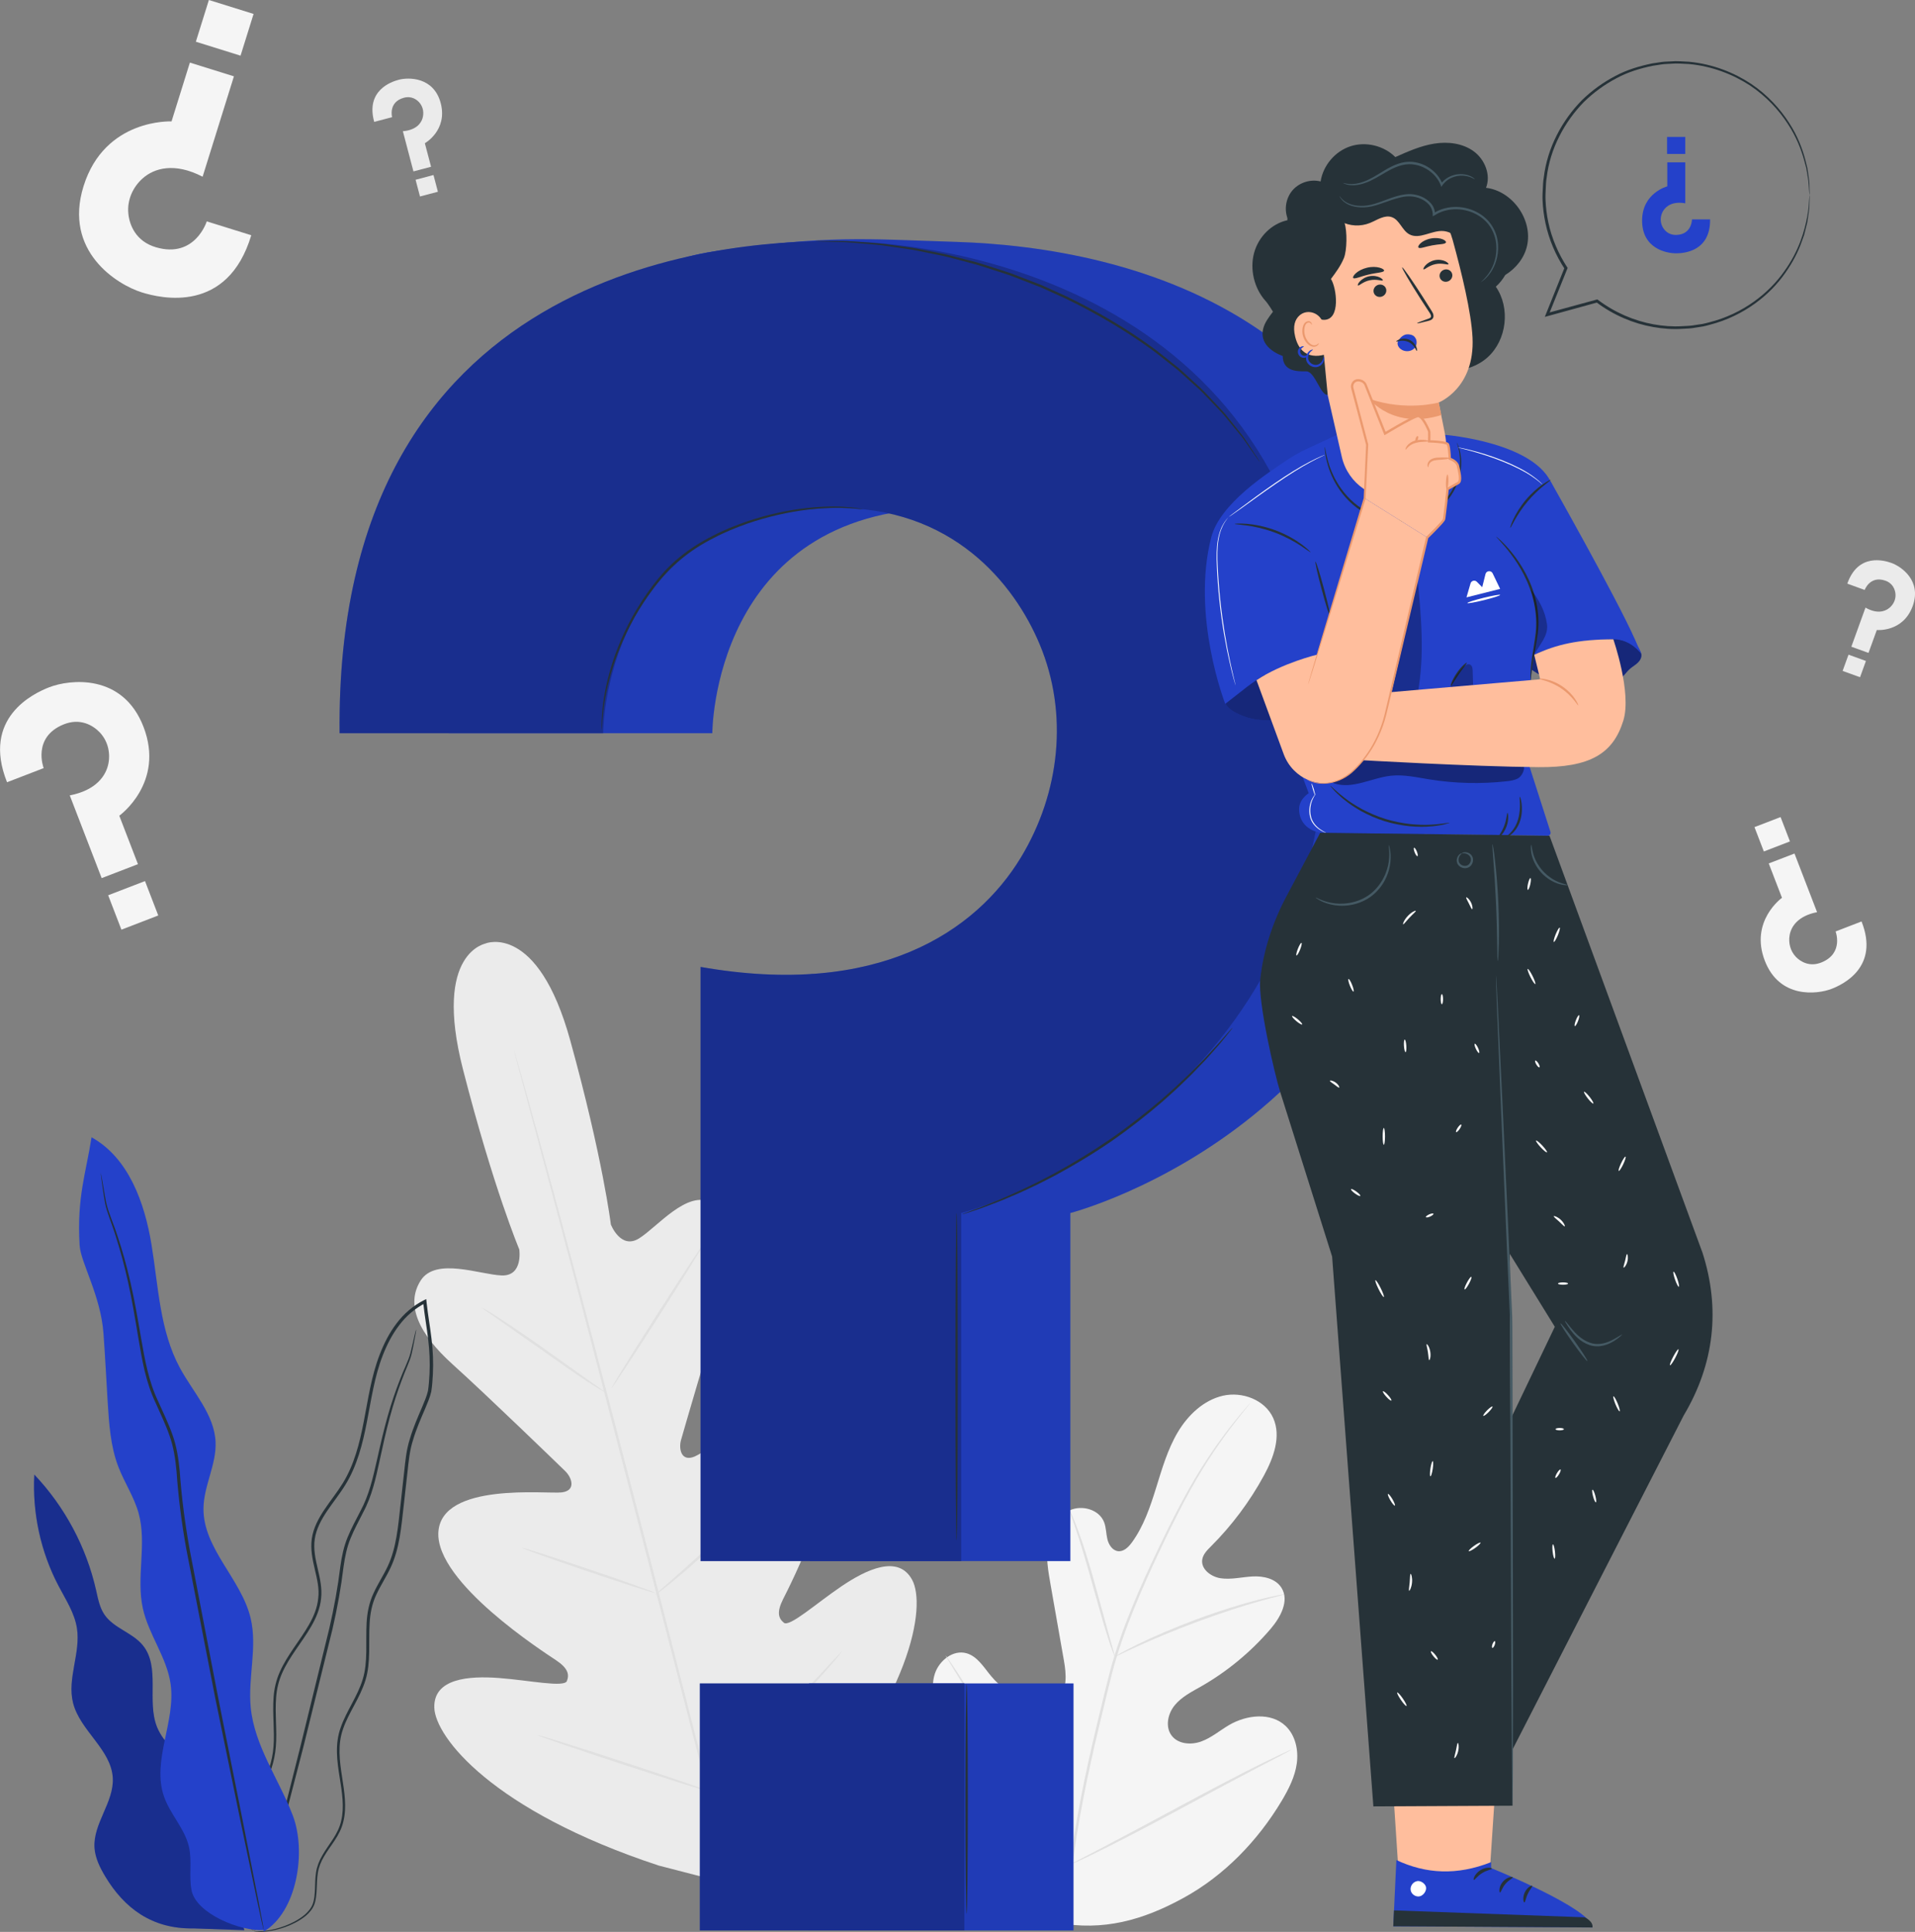 <svg width="571" height="576" viewBox="0 0 571 576" fill="none" xmlns="http://www.w3.org/2000/svg">
<rect x="0" y="0" width="571" height="576" fill="#808080" stroke="none"/>
<g clip-path="url(#clip0_164_11035)">
<path d="M315.286 573.211C291.841 562.111 282.48 535.72 279.173 511.152C278.615 507.044 277.445 502.827 278.778 498.923C280.112 495.018 284.235 491.808 288.167 492.91C291.433 493.821 293.351 497.127 295.542 499.752C298.454 503.248 302.359 505.888 306.659 507.275C309.489 508.186 312.837 508.459 315.163 506.622C318.361 504.092 317.953 499.154 317.232 495.1C315.898 487.55 314.578 479.986 313.245 472.436C312.537 468.383 311.816 464.247 312.428 460.18C313.041 456.112 315.218 452.072 318.905 450.331C322.579 448.603 327.736 450.018 329.219 453.854C329.832 455.446 329.791 457.228 330.185 458.887C330.58 460.547 331.682 462.288 333.369 462.479C335.07 462.683 336.499 461.254 337.506 459.867C341.003 455.065 342.949 449.297 344.717 443.611C346.486 437.911 348.16 432.102 351.194 426.987C354.242 421.872 358.896 417.451 364.652 416.132C370.407 414.826 377.211 417.356 379.646 422.811C382.082 428.279 379.728 434.646 376.884 439.897C372.652 447.678 367.305 454.834 361.059 461.064C359.93 462.193 358.719 463.404 358.474 464.995C358.052 467.852 361.073 470.097 363.89 470.546C367.087 471.035 370.312 470.178 373.537 470.015C376.762 469.852 380.436 470.668 382.136 473.457C384.504 477.32 381.769 482.258 378.83 485.686C372.965 492.542 365.917 498.365 358.107 502.827C355.304 504.418 352.324 505.915 350.269 508.418C348.214 510.921 347.384 514.811 349.317 517.423C351.262 520.035 355.14 520.321 358.175 519.219C361.209 518.117 363.713 515.941 366.502 514.308C371.727 511.261 378.993 510.431 383.375 514.635C386.259 517.41 387.212 521.776 386.668 525.762C386.123 529.734 384.259 533.394 382.218 536.836C375.047 548.834 365.033 559.213 352.854 565.879C340.676 572.558 328.893 575.796 315.245 573.266" fill="#F5F5F5"/>
<path d="M319 556.833C320.51 543.896 323.341 529.843 326.81 515.247C327.695 511.601 328.566 507.996 329.423 504.446C330.294 500.909 331.137 497.399 332.199 494.012C334.267 487.237 336.784 480.871 339.342 474.912C341.914 468.954 344.567 463.39 347.085 458.194C349.616 453.011 352.065 448.222 354.487 443.964C359.304 435.408 363.998 428.987 367.386 424.702C369.087 422.552 370.448 420.934 371.4 419.845C371.849 419.328 372.217 418.92 372.475 418.621C372.72 418.349 372.856 418.213 372.856 418.227C372.856 418.227 372.761 418.39 372.53 418.675C372.271 418.988 371.931 419.41 371.509 419.954C370.611 421.07 369.278 422.729 367.617 424.892C364.297 429.218 359.685 435.68 354.949 444.236C352.568 448.508 350.146 453.296 347.643 458.479C345.152 463.676 342.526 469.24 339.982 475.198C337.437 481.156 334.947 487.496 332.906 494.229C331.872 497.589 331.015 501.072 330.158 504.622C329.3 508.173 328.43 511.764 327.559 515.41C324.089 529.993 321.245 544.005 319.708 556.901" fill="#E0E0E0"/>
<path d="M332.403 493.944C332.403 493.944 332.117 493.372 331.709 492.284C331.301 491.196 330.77 489.604 330.144 487.632C328.892 483.686 327.341 478.191 325.654 472.11C323.967 466.029 322.347 460.561 321.028 456.656C320.374 454.697 319.83 453.119 319.449 452.031C319.068 450.943 318.878 450.331 318.919 450.303C318.973 450.29 319.245 450.861 319.721 451.922C320.198 452.983 320.823 454.534 321.531 456.479C322.973 460.356 324.688 465.825 326.375 471.906C328.022 477.905 329.518 483.333 330.661 487.482C331.192 489.346 331.627 490.924 331.995 492.189C332.308 493.304 332.457 493.93 332.403 493.944Z" fill="#E0E0E0"/>
<path d="M382.926 475.375C382.926 475.375 382.204 475.634 380.885 475.974C379.565 476.314 377.66 476.803 375.319 477.484C370.625 478.803 364.216 480.857 357.236 483.442C350.255 486.027 344.037 488.652 339.601 490.665C337.37 491.658 335.587 492.515 334.363 493.1C333.124 493.685 332.43 493.985 332.417 493.944C332.39 493.903 333.043 493.509 334.24 492.828C335.438 492.162 337.193 491.237 339.397 490.176C343.792 488.026 349.997 485.319 356.991 482.721C363.998 480.136 370.462 478.15 375.197 476.967C377.565 476.354 379.497 475.933 380.844 475.688C382.191 475.443 382.939 475.321 382.953 475.375H382.926Z" fill="#E0E0E0"/>
<path d="M319.476 555.758C319.476 555.758 319.299 555.581 319.014 555.187C318.687 554.71 318.292 554.139 317.803 553.445C316.755 551.935 315.299 549.704 313.544 546.929C310.019 541.379 305.379 533.557 300.386 524.864C295.392 516.158 290.834 508.309 287.432 502.691C285.772 499.956 284.398 497.712 283.377 496.052C282.942 495.331 282.574 494.732 282.289 494.243C282.044 493.821 281.935 493.603 281.948 493.576C281.976 493.576 282.125 493.767 282.411 494.148C282.738 494.624 283.132 495.195 283.622 495.889C284.67 497.399 286.126 499.63 287.881 502.405C291.405 507.955 296.045 515.777 301.039 524.483C306.033 533.176 310.591 541.039 313.993 546.657C315.653 549.378 317.027 551.636 318.048 553.296C318.483 554.017 318.85 554.615 319.136 555.105C319.381 555.527 319.49 555.758 319.476 555.771V555.758Z" fill="#E0E0E0"/>
<path d="M385.035 521.695C385.035 521.695 384.831 521.858 384.395 522.089C383.878 522.362 383.252 522.702 382.49 523.11C380.735 524.021 378.354 525.259 375.469 526.769C369.55 529.857 361.413 534.224 352.432 539.067C343.452 543.909 335.261 548.195 329.274 551.174C326.28 552.657 323.844 553.84 322.144 554.615C321.354 554.969 320.715 555.268 320.184 555.5C319.735 555.69 319.49 555.785 319.477 555.758C319.477 555.731 319.681 555.595 320.116 555.35C320.633 555.078 321.259 554.738 322.021 554.33C323.776 553.418 326.158 552.18 329.042 550.67C334.961 547.582 343.098 543.216 352.092 538.373C361.073 533.53 369.251 529.245 375.251 526.266C378.245 524.783 380.68 523.599 382.381 522.824C383.17 522.47 383.81 522.171 384.341 521.94C384.79 521.749 385.035 521.654 385.048 521.681L385.035 521.695Z" fill="#E0E0E0"/>
<path d="M145.145 281.226C145.145 281.226 128.98 283.47 138.056 318.867C147.132 354.263 154.833 372.505 154.833 372.505C154.833 372.505 156.058 380.518 149.581 380.273C143.118 380.028 129.933 374.777 125.456 381.756C120.816 388.993 124.871 397.699 135.008 406.827C145.145 415.955 166.63 436.755 168.563 438.646C170.467 440.496 171.91 444.427 167.474 444.958C163.038 445.488 131.579 441.801 130.708 456.833C129.851 471.865 162.276 492.638 165.773 494.978C169.27 497.317 169.828 499.14 169.039 501.181C168.25 503.208 157.799 500.977 148.805 500.297C139.811 499.616 129.266 500.392 129.497 509.112C129.728 517.832 146.751 539.856 196.429 556.221L219.942 562.301L237.318 545.188C272.288 506.296 276.111 478.735 271.989 471.049C267.852 463.377 258.314 467.934 250.843 472.994C243.373 478.055 235.413 485.197 233.726 483.823C232.039 482.449 231.603 480.585 233.481 476.817C235.359 473.049 253.17 438.904 244.952 426.293C236.733 413.669 211.261 432.51 207.152 434.252C203.042 435.993 202.335 431.857 203.07 429.313C203.804 426.715 212.118 397.985 216.377 385.034C220.636 372.083 219.833 362.507 212.213 358.534C204.866 354.698 196.035 365.812 190.551 369.227C185.068 372.655 182.142 365.091 182.142 365.091C182.142 365.091 179.761 345.434 170.032 310.201C160.317 274.968 144.818 281.28 144.818 281.28" fill="#EBEBEB"/>
<path d="M219.942 568.165C212.907 542.264 201.178 496.025 190.891 456.371C180.618 416.73 171.284 380.858 164.372 354.916C160.915 341.979 158.112 331.491 156.167 324.213C155.2 320.608 154.452 317.806 153.935 315.86C153.69 314.922 153.513 314.201 153.377 313.684C153.255 313.194 153.214 312.936 153.214 312.936C153.214 312.936 153.309 313.18 153.459 313.657C153.608 314.173 153.826 314.894 154.085 315.82C154.629 317.751 155.432 320.554 156.452 324.131C158.493 331.355 161.378 341.829 164.889 354.78C171.923 380.681 181.339 416.54 191.613 456.181C201.886 495.835 213.547 542.1 220.446 568.029" fill="#E0E0E0"/>
<path d="M143.607 389.85C143.607 389.85 144.179 390.108 145.159 390.679C146.138 391.251 147.513 392.121 149.213 393.21C152.602 395.4 157.214 398.529 162.235 402.093C167.175 405.616 171.638 408.799 175.067 411.234C176.618 412.323 177.924 413.248 178.972 413.982C179.897 414.622 180.4 415.002 180.373 415.043C180.346 415.084 179.788 414.798 178.822 414.227C177.856 413.656 176.468 412.785 174.781 411.67C171.406 409.452 166.848 406.255 161.827 402.691C156.861 399.209 152.37 396.053 148.941 393.645C147.39 392.557 146.084 391.645 145.023 390.911C144.097 390.258 143.607 389.877 143.635 389.836L143.607 389.85Z" fill="#E0E0E0"/>
<path d="M182.319 413.901C182.142 413.792 188.197 404.011 195.831 392.053C203.478 380.096 209.805 370.492 209.982 370.601C210.159 370.709 204.104 380.49 196.457 392.448C188.81 404.405 182.483 414.009 182.306 413.887L182.319 413.901Z" fill="#E0E0E0"/>
<path d="M195.354 475.484C195.354 475.484 195.776 475.008 196.647 474.232C197.627 473.375 198.851 472.301 200.321 471.022C203.41 468.315 207.669 464.547 212.213 460.221C216.772 455.908 220.759 451.855 223.616 448.903C224.963 447.515 226.106 446.345 227.004 445.407C227.807 444.59 228.27 444.141 228.31 444.182C228.351 444.223 227.957 444.726 227.222 445.611C226.487 446.495 225.385 447.746 223.997 449.27C221.235 452.317 217.289 456.439 212.73 460.779C208.172 465.118 203.845 468.832 200.661 471.444C199.069 472.75 197.763 473.784 196.838 474.477C195.912 475.171 195.395 475.538 195.354 475.498V475.484Z" fill="#E0E0E0"/>
<path d="M155.554 461.445C155.554 461.445 156.139 461.541 157.16 461.84C158.33 462.207 159.772 462.642 161.459 463.173C165.079 464.329 170.073 465.975 175.57 467.839C181.067 469.703 186.033 471.43 189.612 472.709C191.272 473.321 192.687 473.838 193.844 474.273C194.837 474.654 195.381 474.899 195.368 474.94C195.354 474.994 194.783 474.845 193.762 474.546C192.592 474.178 191.15 473.743 189.462 473.212C185.843 472.056 180.849 470.41 175.352 468.546C169.855 466.683 164.888 464.955 161.31 463.676C159.65 463.064 158.235 462.547 157.078 462.112C156.085 461.731 155.54 461.486 155.554 461.445Z" fill="#E0E0E0"/>
<path d="M160.153 517.273C160.153 517.273 160.901 517.409 162.208 517.79C163.65 518.226 165.501 518.797 167.732 519.477C172.386 520.933 178.795 522.987 185.87 525.313C192.946 527.626 199.327 529.775 203.94 531.353C206.144 532.128 207.968 532.768 209.383 533.271C210.662 533.734 211.369 534.019 211.342 534.074C211.315 534.128 210.594 533.938 209.288 533.557C207.845 533.122 205.995 532.55 203.763 531.87C199.11 530.414 192.701 528.36 185.625 526.034C178.563 523.722 172.168 521.572 167.555 519.994C165.351 519.219 163.528 518.579 162.112 518.076C160.833 517.614 160.126 517.328 160.153 517.273Z" fill="#E0E0E0"/>
<path d="M210.24 533.326C210.24 533.326 210.771 532.714 211.832 531.707C212.989 530.619 214.513 529.19 216.336 527.476C220.132 523.899 225.358 518.933 230.977 513.288C236.597 507.656 241.563 502.419 245.128 498.596C246.843 496.76 248.258 495.25 249.346 494.08C250.353 493.019 250.925 492.447 250.966 492.475C251.007 492.515 250.503 493.141 249.578 494.27C248.639 495.399 247.265 497.005 245.523 498.95C242.053 502.868 237.155 508.159 231.521 513.818C225.902 519.478 220.595 524.388 216.704 527.871C214.758 529.612 213.152 531 212.036 531.938C210.921 532.877 210.281 533.38 210.24 533.34V533.326Z" fill="#E0E0E0"/>
<path d="M74.933 70.14L61.653 66.004C61.653 66.004 58.169 77.146 46.522 73.731C40.467 71.963 38.575 67.038 38.263 63.624C37.882 59.665 39.582 55.802 42.562 53.163C45.978 50.156 51.965 48.32 60.414 52.687L69.749 22.759L56.618 18.664L51.148 36.199C51.148 36.199 31.241 35.219 24.914 55.502C18.859 74.915 34.861 84.859 42.317 87.185C48.019 88.967 67.871 93.647 74.919 70.14H74.933Z" fill="#F5F5F5"/>
<path d="M58.399 12.439L71.726 16.597L75.609 4.156L62.282 -0.001L58.399 12.439Z" fill="#F5F5F5"/>
<path d="M111.59 36.335L116.91 34.934C116.91 34.934 115.727 30.472 120.353 29.166C122.748 28.486 124.422 29.737 125.238 30.812C126.204 32.063 126.435 33.709 126 35.219C125.496 36.947 123.877 38.811 120.122 39.123L123.279 51.108L128.531 49.721L126.68 42.701C126.68 42.701 133.552 38.852 131.402 30.73C129.347 22.963 121.904 22.99 118.911 23.779C116.625 24.377 108.991 26.989 111.577 36.335H111.59Z" fill="#EBEBEB"/>
<path d="M129.255 52.186L123.913 53.595L125.229 58.58L130.57 57.171L129.255 52.186Z" fill="#EBEBEB"/>
<path d="M550.821 174.016L555.992 175.893C555.992 175.893 557.57 171.554 562.101 173.105C564.455 173.907 565.122 175.893 565.19 177.24C565.272 178.818 564.537 180.301 563.299 181.294C561.897 182.423 559.503 183.035 556.237 181.158L552.019 192.816L557.135 194.666L559.611 187.837C559.611 187.837 567.449 188.585 570.32 180.682C573.055 173.118 566.918 168.915 564.006 167.854C561.788 167.051 554.033 164.847 550.821 174.002V174.016Z" fill="#EBEBEB"/>
<path d="M556.369 197.068L551.175 195.188L549.419 200.035L554.613 201.916L556.369 197.068Z" fill="#EBEBEB"/>
<path d="M2.082 233.232L13.022 229.015C13.022 229.015 9.484 219.833 18.968 215.983C23.894 213.983 27.717 216.241 29.717 218.336C32.044 220.758 32.942 224.186 32.357 227.491C31.677 231.26 28.683 235.613 20.805 237.15L30.316 261.813L41.134 257.65L35.568 243.203C35.568 243.203 49.23 233.436 42.794 216.717C36.63 200.72 20.846 202.529 14.709 204.896C10.015 206.705 -5.552 214.01 2.095 233.219L2.082 233.232Z" fill="#F5F5F5"/>
<path d="M43.235 262.693L32.252 266.923L36.205 277.18L47.188 272.949L43.235 262.693Z" fill="#F5F5F5"/>
<path d="M555.08 274.723L547.324 277.716C547.324 277.716 549.828 284.232 543.106 286.953C539.609 288.367 536.901 286.762 535.486 285.293C533.84 283.579 533.2 281.144 533.622 278.804C534.098 276.124 536.221 273.05 541.8 271.961L535.065 254.481L527.39 257.433L531.336 267.676C531.336 267.676 521.648 274.601 526.22 286.449C530.588 297.781 541.773 296.502 546.127 294.829C549.461 293.55 560.482 288.381 555.067 274.75L555.08 274.723Z" fill="#F5F5F5"/>
<path d="M525.931 253.866L533.715 250.868L530.917 243.607L523.133 246.605L525.931 253.866Z" fill="#F5F5F5"/>
<path d="M62.469 540.223C63.762 535.217 60.483 530.197 56.795 526.565C53.121 522.933 48.726 519.681 46.808 514.879C43.706 507.098 47.869 497.031 42.59 490.556C39.474 486.734 33.895 485.468 31.133 481.387C29.69 479.252 29.214 476.626 28.643 474.096C25.744 461.241 19.308 449.215 10.232 439.652C9.607 451.092 12.124 462.696 17.458 472.844C19.594 476.925 22.234 480.898 22.941 485.455C24.098 492.842 19.961 500.46 21.785 507.724C23.867 516.022 33.187 521.586 33.636 530.129C34.004 537.352 27.717 543.692 28.18 550.915C28.384 553.989 29.813 556.846 31.391 559.485C36.984 568.776 45.189 575.17 57.625 574.952L72.865 575.483L62.469 540.223Z" fill="#2441CA"/>
<g opacity="0.3">
<path d="M62.469 540.223C63.762 535.217 60.483 530.197 56.795 526.565C53.121 522.933 48.726 519.681 46.808 514.879C43.706 507.098 47.869 497.031 42.59 490.556C39.474 486.734 33.895 485.468 31.133 481.387C29.69 479.252 29.214 476.626 28.643 474.096C25.744 461.241 19.308 449.215 10.232 439.652C9.607 451.092 12.124 462.696 17.458 472.844C19.594 476.925 22.234 480.898 22.941 485.455C24.098 492.842 19.961 500.46 21.785 507.724C23.867 516.022 33.187 521.586 33.636 530.129C34.004 537.352 27.717 543.692 28.18 550.915C28.384 553.989 29.813 556.846 31.391 559.485C36.984 568.776 45.189 575.17 57.625 574.952L72.865 575.483L62.469 540.223Z" fill="black"/>
</g>
<path d="M75.939 575.878C75.939 575.878 77.395 576.218 80.13 575.782C81.491 575.578 83.178 575.225 85.083 574.531C86.975 573.837 89.138 572.858 91.193 571.184C92.186 570.314 93.179 569.253 93.71 567.838C94.241 566.423 94.336 564.872 94.431 563.281C94.513 561.689 94.513 560.03 94.785 558.356C95.043 556.683 95.697 555.037 96.649 553.459C98.445 550.303 101.425 547.324 102.391 543.039C103.439 538.822 102.691 534.264 101.983 529.68C101.275 525.109 100.595 520.13 102.337 515.369C103.97 510.608 107.317 506.309 108.977 500.936C110.637 495.508 109.861 489.672 110.215 483.918C110.378 481.034 110.936 478.136 112.202 475.457C113.44 472.763 115.141 470.219 116.474 467.376C119.182 461.635 119.658 455.133 120.393 448.766C120.76 445.556 121.114 442.305 121.482 439.04C121.849 435.748 122.135 432.469 123.169 429.3C124.108 426.103 125.468 423.015 126.816 419.873C127.469 418.295 128.176 416.703 128.584 414.948C128.884 413.152 128.965 411.466 129.074 409.711C129.251 406.215 129.102 402.678 128.666 399.168C128.258 395.658 127.618 392.162 127.237 388.639C127.21 388.435 127.197 388.217 127.169 388.027L127.088 387.319L126.462 387.632C123.196 389.265 120.407 391.7 118.257 394.556C116.08 397.386 114.488 400.583 113.222 403.848C110.678 410.391 109.766 417.247 108.473 423.79C107.222 430.334 105.575 436.768 102.214 442.21C100.541 444.917 98.527 447.392 96.758 450.045C94.989 452.671 93.438 455.555 92.975 458.724C92.077 465.172 95.629 470.831 94.88 476.531C94.622 479.361 93.492 482.013 92.104 484.435C90.716 486.87 89.097 489.128 87.546 491.4C86.008 493.672 84.539 495.971 83.45 498.433C82.348 500.881 81.749 503.507 81.573 506.064C81.205 511.207 81.926 516.077 81.559 520.675C81.246 525.286 79.627 529.462 77.803 533.19C75.967 536.944 73.912 540.332 72.198 543.61C71.327 545.256 70.537 546.861 69.884 548.467C69.204 550.072 68.864 551.718 68.551 553.282C68.047 556.438 68.102 559.377 68.442 561.975C69.109 567.199 71.055 570.953 72.796 573.062C73.191 573.619 73.667 574.028 74.034 574.395C74.388 574.776 74.742 575.034 75.028 575.238C75.599 575.66 75.898 575.85 75.898 575.85C75.967 575.769 74.647 575.075 72.946 572.939C71.272 570.817 69.408 567.09 68.809 561.92C68.51 559.363 68.483 556.452 69 553.35C69.326 551.813 69.667 550.208 70.347 548.643C71 547.065 71.803 545.474 72.674 543.855C74.402 540.604 76.47 537.216 78.361 533.448C80.225 529.694 81.913 525.436 82.253 520.715C82.648 516.022 81.94 511.125 82.335 506.105C82.511 503.602 83.097 501.099 84.171 498.732C85.233 496.351 86.675 494.093 88.213 491.849C89.75 489.591 91.397 487.332 92.826 484.843C94.254 482.381 95.438 479.619 95.737 476.613C96.472 470.532 92.948 464.832 93.86 458.847C94.295 455.881 95.778 453.12 97.506 450.548C99.248 447.95 101.275 445.474 102.99 442.686C106.446 437.095 108.133 430.524 109.399 423.954C110.691 417.369 111.617 410.581 114.107 404.174C115.345 400.991 116.91 397.876 119.019 395.128C121.101 392.366 123.768 390.054 126.87 388.489L126.162 388.095C126.19 388.285 126.203 388.503 126.23 388.707C126.611 392.271 127.251 395.767 127.659 399.236C128.081 402.705 128.231 406.174 128.067 409.615C127.972 411.316 127.863 413.098 127.605 414.703C127.237 416.308 126.543 417.886 125.89 419.451C124.557 422.58 123.169 425.722 122.216 428.987C121.155 432.238 120.856 435.639 120.502 438.89C120.135 442.169 119.781 445.42 119.427 448.63C118.706 455.038 118.216 461.431 115.617 466.968C114.324 469.729 112.624 472.273 111.358 475.062C110.052 477.837 109.467 480.898 109.317 483.836C108.991 489.713 109.752 495.467 108.16 500.664C106.582 505.847 103.262 510.173 101.575 515.084C99.779 520.049 100.527 525.191 101.248 529.748C101.983 534.333 102.718 538.794 101.738 542.848C100.854 546.943 97.955 549.895 96.132 553.146C95.18 554.751 94.499 556.506 94.241 558.234C93.969 559.975 93.982 561.635 93.914 563.226C93.832 564.791 93.751 566.328 93.261 567.647C92.785 568.967 91.846 570.001 90.893 570.858C88.907 572.504 86.784 573.511 84.92 574.218C83.042 574.925 81.382 575.32 80.035 575.538C78.688 575.782 77.64 575.823 76.933 575.837C76.225 575.81 75.871 575.823 75.871 575.823L75.939 575.878Z" fill="#263238"/>
<path d="M124.081 396.42C124.081 396.42 124.013 396.57 123.931 396.882C123.836 397.25 123.727 397.699 123.591 398.256C123.291 399.454 122.938 401.263 122.353 403.535C121.754 405.793 120.366 408.35 119.196 411.493C117.971 414.608 116.719 418.226 115.576 422.294C114.42 426.361 113.386 430.864 112.311 435.693C111.195 440.523 110.093 445.692 107.439 450.576C106.188 453.051 104.786 455.554 103.67 458.289C102.527 461.023 101.901 464.029 101.48 467.036C100.745 473.076 99.643 479.197 98.2 485.468C95.139 497.957 92.24 509.846 89.587 520.661C86.879 531.448 84.43 541.175 82.362 549.364C80.362 557.485 78.729 564.083 77.572 568.736C77.041 570.967 76.62 572.735 76.32 574.014C76.198 574.572 76.103 575.02 76.021 575.388C75.953 575.701 75.939 575.864 75.953 575.864C75.967 575.864 76.021 575.714 76.116 575.415C76.225 575.048 76.348 574.612 76.511 574.055C76.865 572.789 77.341 571.035 77.94 568.817C79.164 564.178 80.892 557.608 83.029 549.514C85.151 541.338 87.668 531.625 90.458 520.865C93.138 510.036 96.064 498.147 99.153 485.659C100.595 479.401 101.711 473.157 102.432 467.158C102.854 464.179 103.439 461.281 104.541 458.629C105.616 455.963 107.004 453.473 108.256 450.97C110.936 446.005 112.052 440.672 113.113 435.87C114.161 431.027 115.141 426.524 116.257 422.471C117.359 418.417 118.543 414.798 119.726 411.683C120.842 408.541 122.189 405.97 122.747 403.63C123.278 401.317 123.564 399.522 123.808 398.297C123.904 397.739 123.985 397.277 124.053 396.91C124.108 396.597 124.121 396.434 124.108 396.434L124.081 396.42Z" fill="#263238"/>
<path d="M78.634 575.918C88.581 570.001 91.438 552.058 87.288 541.243C83.138 530.428 75.872 520.566 74.756 509.043C73.899 500.188 76.797 491.1 74.729 482.448C71.939 470.763 60.537 461.717 60.673 449.718C60.741 442.985 64.578 436.645 64.279 429.912C63.898 421.654 57.571 415.111 53.638 407.833C47.624 396.706 47.229 383.537 45.175 371.063C43.12 358.588 38.358 345.216 27.295 339.081C25.662 349.678 22.873 356.929 23.744 371.294C24.057 376.45 30.044 386.312 30.86 397.617C31.35 404.364 31.69 411.139 32.098 417.886C32.507 424.457 32.928 431.163 35.282 437.312C37.092 442.032 39.99 446.304 41.337 451.174C43.855 460.329 40.548 470.246 42.589 479.524C44.317 487.387 49.76 494.148 50.876 502.119C52.441 513.315 45.188 524.959 48.903 535.638C50.74 540.944 55.108 545.201 56.346 550.67C57.312 554.914 56.264 559.417 57.135 563.675C58.537 570.545 71.654 575.891 78.648 575.456" fill="#2441CA"/>
<path d="M30.044 349.597C30.044 349.597 30.044 349.801 30.085 350.195C30.139 350.644 30.221 351.215 30.302 351.936C30.534 353.46 30.792 355.718 31.309 358.616C31.867 361.541 33.377 364.833 34.575 368.791C35.84 372.75 37.106 377.307 38.222 382.422C39.351 387.523 40.303 393.182 41.31 399.263C42.344 405.303 43.392 411.969 46.413 418.294C47.814 421.478 49.379 424.661 50.549 428.048C51.76 431.422 52.305 435.068 52.645 438.795C53.162 446.304 54.155 454.112 55.57 461.975C58.618 477.674 61.517 492.624 64.17 506.241C66.959 519.804 69.463 532.02 71.572 542.304C73.708 552.507 75.436 560.791 76.647 566.6C77.26 569.416 77.736 571.62 78.076 573.198C78.239 573.905 78.376 574.476 78.471 574.912C78.566 575.293 78.62 575.497 78.634 575.483C78.648 575.483 78.634 575.279 78.566 574.884C78.484 574.449 78.389 573.878 78.267 573.157C77.967 571.579 77.546 569.361 77.015 566.532C75.872 560.723 74.253 552.411 72.239 542.182C70.184 531.884 67.749 519.654 65.041 506.078C62.428 492.474 59.544 477.524 56.523 461.826C55.121 453.949 54.128 446.263 53.597 438.727C53.244 434.972 52.672 431.218 51.42 427.762C50.209 424.294 48.617 421.097 47.229 417.954C44.236 411.71 43.175 405.208 42.099 399.141C41.065 393.074 40.072 387.401 38.888 382.286C37.718 377.171 36.412 372.6 35.078 368.642C33.813 364.656 32.262 361.405 31.663 358.548C31.091 355.691 30.779 353.419 30.479 351.909C30.343 351.188 30.234 350.631 30.153 350.182C30.071 349.787 30.03 349.597 30.017 349.597H30.044Z" fill="#263238"/>
<path d="M509.919 65.419H504.503C504.503 65.419 504.503 69.963 499.782 70.045C497.332 70.085 496.053 68.48 495.536 67.242C494.938 65.814 495.114 64.181 495.917 62.862C496.843 61.352 498.843 59.964 502.503 60.617V48.401H497.142V55.557C497.142 55.557 489.631 57.502 489.631 65.773C489.631 74.044 496.734 75.527 499.768 75.527C502.095 75.527 510.014 74.969 509.905 65.406L509.919 65.419Z" fill="#2441CA"/>
<path d="M497.074 45.898H502.503V40.824H497.074V45.898Z" fill="#2441CA"/>
<path d="M539.581 58.169C539.581 58.169 539.595 57.937 539.581 57.489C539.568 56.985 539.554 56.319 539.527 55.475C539.5 55.026 539.513 54.536 539.459 53.992C539.377 53.448 539.296 52.85 539.214 52.21C539.119 51.571 539.024 50.877 538.915 50.143C538.738 49.422 538.547 48.646 538.343 47.83C537.5 44.579 536.071 40.634 533.445 36.607C530.859 32.581 527.158 28.391 522.137 25.003C517.103 21.671 510.776 19.099 503.659 18.419C501.877 18.351 500.067 18.134 498.23 18.31C497.318 18.378 496.38 18.351 495.454 18.487C494.529 18.623 493.59 18.773 492.651 18.909C488.937 19.671 485.14 20.773 481.602 22.677C478.051 24.541 474.677 26.949 471.669 29.887C468.73 32.88 466.172 36.389 464.199 40.28C462.213 44.171 460.838 48.469 460.308 52.945C460.09 54.06 460.09 55.19 460.022 56.319C459.954 57.448 459.899 58.59 459.954 59.733C460.049 62.019 460.335 64.317 460.825 66.576C461.872 71.5 463.873 76.125 466.553 80.193L466.512 79.785C464.621 84.505 462.757 89.144 460.947 93.66L460.621 94.477L461.478 94.245C466.567 92.844 471.52 91.484 476.323 90.164L475.956 90.096C481.126 93.987 487.045 96.476 492.91 97.496C495.835 98.013 498.774 98.231 501.591 98.041C503.006 97.986 504.408 97.918 505.768 97.646C506.449 97.537 507.129 97.442 507.796 97.333C508.462 97.211 509.116 97.007 509.755 96.844C520.205 94.164 527.92 87.729 532.329 81.363C534.574 78.18 536.18 75.023 537.187 72.153C537.445 71.432 537.69 70.738 537.935 70.072C538.112 69.392 538.275 68.725 538.438 68.099C538.588 67.474 538.738 66.875 538.888 66.29C538.996 65.705 539.064 65.147 539.132 64.63C539.269 63.583 539.445 62.658 539.486 61.855C539.513 61.066 539.541 60.386 539.554 59.815C539.554 59.298 539.568 58.89 539.581 58.563C539.581 58.278 539.581 58.142 539.568 58.142C539.554 58.142 539.541 58.278 539.513 58.563C539.486 58.876 539.459 59.284 539.418 59.801C539.377 60.359 539.337 61.039 539.282 61.828C539.214 62.631 539.024 63.542 538.86 64.576C538.112 68.657 536.479 74.779 531.907 81.036C527.485 87.28 519.851 93.551 509.578 96.123C508.939 96.272 508.299 96.476 507.646 96.585C506.979 96.68 506.326 96.789 505.646 96.884C504.312 97.143 502.938 97.197 501.55 97.252C498.774 97.428 495.903 97.211 493.032 96.694C487.29 95.66 481.507 93.211 476.445 89.389L476.282 89.266L476.078 89.321C471.288 90.627 466.322 91.973 461.233 93.375L461.75 93.96C463.573 89.443 465.437 84.804 467.342 80.084L467.424 79.866L467.288 79.676C464.675 75.69 462.716 71.16 461.682 66.358C461.206 64.141 460.934 61.91 460.838 59.665C460.784 58.55 460.838 57.434 460.893 56.319C460.961 55.217 460.961 54.101 461.165 53.013C461.682 48.633 463.015 44.429 464.961 40.62C466.88 36.811 469.37 33.383 472.255 30.431C475.194 27.547 478.486 25.18 481.956 23.344C485.412 21.466 489.141 20.364 492.774 19.616C493.699 19.48 494.611 19.331 495.509 19.195C496.42 19.059 497.332 19.072 498.23 19.004C500.04 18.827 501.809 19.031 503.564 19.086C510.544 19.725 516.776 22.215 521.756 25.452C526.723 28.758 530.41 32.852 532.996 36.811C535.635 40.77 537.091 44.647 537.976 47.857C538.194 48.66 538.398 49.422 538.588 50.143C538.711 50.877 538.819 51.557 538.928 52.197C539.037 52.836 539.132 53.421 539.214 53.952C539.268 54.496 539.282 54.986 539.323 55.421C539.391 56.264 539.432 56.931 539.473 57.42C539.513 57.869 539.541 58.101 539.554 58.101L539.581 58.169Z" fill="#263238"/>
<path d="M133.81 218.609H212.39C212.39 218.609 212.39 152.645 280.955 151.462C316.565 150.849 335.029 174.166 342.527 192.041C351.235 212.786 348.595 236.429 336.934 255.678C323.599 277.648 294.902 299.726 241.944 290.394L241.441 465.431H319.15V361.663C319.15 361.663 428.128 333.504 428.128 213.426C428.128 93.347 335.206 73.718 285.269 72.126C257.483 71.242 247.401 70.045 213.03 74.928C169.229 81.145 132.885 131.995 133.81 218.609Z" fill="#2441CA"/>
<path d="M320.088 501.915H241.223V575.551H320.088V501.915Z" fill="#2441CA"/>
<path opacity="0.1" d="M320.088 501.915H241.223V575.551H320.088V501.915Z" fill="black"/>
<path opacity="0.1" d="M133.81 218.609H212.39C212.39 218.609 212.39 152.645 280.955 151.462C316.565 150.849 335.029 174.166 342.527 192.041C351.235 212.786 348.595 236.429 336.934 255.678C323.599 277.648 294.902 299.726 241.944 290.394L241.441 465.431H319.15V361.663C319.15 361.663 428.128 333.504 428.128 213.426C428.128 93.347 335.206 73.718 285.269 72.126C257.483 71.242 247.401 70.045 213.03 74.928C169.229 81.145 132.885 131.995 133.81 218.609Z" fill="black"/>
<path d="M101.262 218.609H179.842C179.842 218.609 179.842 152.645 248.407 151.462C284.017 150.85 302.481 174.166 309.979 192.041C318.687 212.786 316.047 236.429 304.386 255.678C291.051 277.648 261.851 297.618 208.893 288.286V465.431H286.602V361.663C286.602 361.663 395.58 333.504 395.58 213.426C395.58 93.348 292.535 71.854 248.421 71.854C214.689 71.854 99.779 80.002 101.262 218.609Z" fill="#2441CA"/>
<path opacity="0.3" d="M101.262 218.609H179.842C179.842 218.609 179.842 152.645 248.407 151.462C284.017 150.85 302.481 174.166 309.979 192.041C318.687 212.786 316.047 236.429 304.386 255.678C291.051 277.648 261.851 297.618 208.893 288.286V465.431H286.602V361.663C286.602 361.663 395.58 333.504 395.58 213.426C395.58 93.348 292.535 71.854 248.421 71.854C214.689 71.854 99.779 80.002 101.262 218.609Z" fill="black"/>
<path d="M287.54 501.916H208.675V575.551H287.54V501.916Z" fill="#2441CA"/>
<path opacity="0.3" d="M287.54 501.916H208.675V575.551H287.54V501.916Z" fill="black"/>
<path d="M257.279 151.829C257.279 151.829 256.871 151.829 256.109 151.761C255.334 151.72 254.218 151.503 252.762 151.489C249.85 151.298 245.618 151.367 240.434 152.006C235.263 152.659 229.154 153.938 222.65 156.182C219.411 157.352 216.05 158.685 212.744 160.44C209.41 162.127 206.104 164.195 203.056 166.711C199.981 169.201 197.382 172.112 195.123 175.091C192.851 178.07 190.878 181.104 189.177 184.097C185.83 190.123 183.557 195.932 182.142 200.951C180.7 205.957 180.06 210.147 179.774 213.045C179.611 214.5 179.557 215.63 179.53 216.391C179.489 217.153 179.448 217.561 179.421 217.561C179.393 217.561 179.38 217.153 179.38 216.391C179.38 215.616 179.38 214.487 179.502 213.018C179.706 210.093 180.264 205.862 181.652 200.802C183.013 195.741 185.258 189.864 188.605 183.77C190.306 180.75 192.279 177.676 194.565 174.656C196.838 171.649 199.464 168.684 202.593 166.154C205.696 163.596 209.043 161.515 212.417 159.814C215.765 158.046 219.166 156.713 222.432 155.556C229.004 153.312 235.168 152.074 240.38 151.489C245.591 150.918 249.864 150.918 252.776 151.203C254.245 151.258 255.361 151.53 256.123 151.611C256.885 151.734 257.279 151.802 257.279 151.829Z" fill="#263238"/>
<path d="M375.686 137.804C375.686 137.804 375.591 137.709 375.427 137.491C375.25 137.246 375.019 136.933 374.733 136.539C374.107 135.654 373.25 134.43 372.148 132.866C371.577 132.077 370.991 131.165 370.27 130.227C369.508 129.315 368.692 128.322 367.821 127.247C366.937 126.173 365.998 125.03 365.004 123.819C363.984 122.636 362.786 121.48 361.603 120.201C360.378 118.963 359.167 117.589 357.793 116.283C356.378 115.004 354.922 113.685 353.398 112.311C352.636 111.631 351.887 110.91 351.071 110.229C350.241 109.576 349.397 108.91 348.54 108.23C346.812 106.897 345.098 105.455 343.233 104.108C335.777 98.707 327.055 93.511 317.489 88.899C315.067 87.811 312.672 86.723 310.318 85.662C307.91 84.723 305.529 83.798 303.188 82.9C300.875 81.934 298.507 81.254 296.222 80.506C293.922 79.798 291.704 78.969 289.459 78.438C287.227 77.853 285.064 77.282 282.955 76.724C280.846 76.166 278.75 75.84 276.75 75.404C274.736 75.024 272.818 74.534 270.926 74.289C269.049 74.017 267.239 73.758 265.511 73.5C262.068 72.915 258.911 72.793 256.163 72.52C254.789 72.412 253.496 72.262 252.312 72.208C251.128 72.18 250.053 72.153 249.074 72.126C247.169 72.058 245.658 72.017 244.583 71.976C244.107 71.949 243.712 71.936 243.413 71.922C243.155 71.908 243.019 71.895 243.019 71.881C243.019 71.881 243.155 71.854 243.413 71.854C243.712 71.854 244.107 71.854 244.583 71.84C245.658 71.84 247.169 71.84 249.074 71.84C250.053 71.84 251.142 71.854 252.326 71.868C253.509 71.908 254.802 72.031 256.176 72.126C258.939 72.371 262.109 72.453 265.565 73.01C267.293 73.242 269.117 73.486 270.994 73.745C272.886 73.963 274.818 74.452 276.845 74.82C278.859 75.241 280.955 75.568 283.077 76.112C285.2 76.656 287.377 77.227 289.622 77.799C291.881 78.316 294.099 79.132 296.412 79.853C298.712 80.601 301.093 81.281 303.42 82.247C305.76 83.159 308.155 84.07 310.577 85.008C312.944 86.083 315.353 87.158 317.775 88.26C327.381 92.885 336.131 98.122 343.601 103.577C345.479 104.924 347.193 106.393 348.921 107.74C349.778 108.42 350.622 109.1 351.452 109.753C352.268 110.433 353.017 111.168 353.779 111.848C355.289 113.236 356.759 114.583 358.16 115.861C359.534 117.181 360.745 118.568 361.956 119.82C363.14 121.099 364.324 122.282 365.345 123.479C366.324 124.704 367.263 125.86 368.12 126.948C368.991 128.036 369.794 129.043 370.529 129.968C371.223 130.934 371.808 131.845 372.352 132.662C373.413 134.253 374.243 135.518 374.829 136.416C375.087 136.824 375.291 137.151 375.454 137.396C375.591 137.613 375.659 137.736 375.645 137.749L375.686 137.804Z" fill="#263238"/>
<path d="M367.495 306.474C367.495 306.474 367.305 306.773 366.896 307.29C366.434 307.861 365.835 308.609 365.087 309.548C364.297 310.527 363.318 311.711 362.12 313.031C360.923 314.364 359.617 315.914 358.025 317.506C356.473 319.139 354.773 320.907 352.84 322.716C350.963 324.58 348.84 326.444 346.622 328.43C342.118 332.307 336.988 336.374 331.355 340.292C325.695 344.169 320.061 347.515 314.836 350.345C312.197 351.705 309.693 353.038 307.284 354.127C304.903 355.283 302.644 356.249 300.563 357.12C298.508 358.031 296.589 358.711 294.929 359.351C293.269 360.003 291.813 360.493 290.616 360.888C289.473 361.255 288.561 361.554 287.867 361.786C287.241 361.976 286.901 362.071 286.888 362.044C286.888 362.017 287.201 361.881 287.813 361.65C288.493 361.391 289.391 361.051 290.521 360.629C291.705 360.208 293.133 359.677 294.78 358.983C296.426 358.303 298.331 357.596 300.359 356.657C302.413 355.759 304.658 354.78 307.012 353.596C309.407 352.494 311.884 351.148 314.51 349.774C319.708 346.93 325.286 343.57 330.933 339.707C336.553 335.816 341.669 331.776 346.173 327.94C348.391 325.981 350.527 324.145 352.405 322.295C354.337 320.512 356.065 318.758 357.63 317.166C359.236 315.602 360.569 314.078 361.78 312.772C363.005 311.48 364.012 310.323 364.828 309.371C365.617 308.473 366.257 307.752 366.747 307.208C367.196 306.719 367.427 306.474 367.454 306.487L367.495 306.474Z" fill="#263238"/>
<path d="M285.228 459.255C285.037 459.255 284.874 437.407 284.874 410.459C284.874 383.51 285.037 361.649 285.228 361.649C285.418 361.649 285.582 383.497 285.582 410.459C285.582 437.421 285.418 459.255 285.228 459.255Z" fill="#263238"/>
<path d="M288.221 570.559C288.03 570.559 287.867 555.227 287.867 536.319C287.867 517.41 288.03 502.065 288.221 502.065C288.411 502.065 288.575 517.396 288.575 536.319C288.575 555.241 288.411 570.559 288.221 570.559Z" fill="#263238"/>
<path d="M365.578 208.175C364.203 210.909 369.292 213.126 372.218 214.011C375.157 214.895 378.286 214.8 381.334 214.636C385.389 214.419 389.594 214.038 393.118 212.025C396.247 210.229 398.588 207.277 400.221 204.066C401.853 200.856 402.847 197.346 403.826 193.877C403.826 193.877 371.673 195.986 365.564 208.175H365.578Z" fill="#2441CA"/>
<g opacity="0.4">
<path d="M365.578 208.175C364.203 210.909 369.292 213.126 372.218 214.011C375.157 214.895 378.286 214.8 381.334 214.636C385.389 214.419 389.594 214.038 393.118 212.025C396.247 210.229 398.588 207.277 400.221 204.066C401.853 200.856 402.847 197.346 403.826 193.877C403.826 193.877 371.673 195.986 365.564 208.175H365.578Z" fill="black"/>
</g>
<path d="M456.388 199.455C461.627 203.196 468.09 205.223 474.54 205.155C477.629 205.114 480.908 204.515 483.18 202.434C484.228 201.482 485.017 200.244 486.092 199.332C486.827 198.707 487.684 198.23 488.378 197.55C489.072 196.87 489.589 195.904 489.385 194.966C489.168 194 488.365 192.449 487.507 191.959C483.82 189.864 479.411 189.946 475.166 190.041C470.921 190.136 466.743 191.129 462.716 192.476C459.423 193.578 455.98 195.142 454.307 198.19" fill="#2441CA"/>
<g opacity="0.4">
<path d="M489.373 194.979C489.155 194.013 487.821 192.735 486.964 192.245C483.277 190.15 479.399 189.96 475.153 190.055C470.908 190.15 466.731 191.143 462.703 192.49C459.41 193.592 455.968 195.156 454.294 198.203L456.389 199.455C461.628 203.196 468.091 205.223 474.541 205.155C477.63 205.114 480.895 204.515 483.181 202.434C484.229 201.482 485.018 200.244 486.093 199.332C486.828 198.707 487.685 198.231 488.379 197.55C489.073 196.87 489.59 195.904 489.386 194.966L489.373 194.979Z" fill="black"/>
</g>
<path d="M393.635 248.292L461.465 249.176C462.064 249.176 462.485 248.604 462.309 248.033L454.349 223.22C454.349 223.22 455.519 210.827 457.138 195.904C459.601 173.268 462.866 144.796 462.907 144.864C458.281 131.859 430.904 129.655 430.904 129.655L399.703 131.505L398.601 129.669L389.62 133.845C387.661 134.757 385.783 135.818 383.987 137.015C378.068 140.987 363.767 150.074 361.155 160.222C355.127 183.675 365.332 209.862 365.332 209.862L371.877 204.747C373.592 203.454 375.211 202.325 377.075 201.278L390.219 236.497C390.219 236.497 387.484 238.157 387.362 241.014C387.253 243.87 388.777 247.312 393.607 248.278" fill="#2441CA"/>
<g opacity="0.3">
<path d="M422.712 206.774C424.862 195.211 423.733 183.321 422.576 171.622C418.807 181.199 418.943 191.987 414.956 201.468C414.521 202.488 414.045 203.509 413.895 204.611C413.745 205.712 413.977 206.923 414.807 207.671C415.895 208.664 417.501 208.134 418.957 207.957C420.494 207.767 421.311 207.25 422.699 206.774" fill="black"/>
</g>
<g opacity="0.4">
<path d="M397.73 233.532C403.2 235.436 408.969 231.913 414.725 231.287C418.535 230.879 422.345 231.749 426.128 232.362C433.761 233.6 441.572 233.79 449.259 232.933C450.43 232.797 451.641 232.634 452.661 232.049C453.682 231.464 454.512 229.845 454.444 228.675C441.64 227.356 428.822 226.58 416.018 225.261C412.807 224.934 409.486 224.608 406.411 225.56C402.533 226.757 399.553 229.804 396.832 232.797" fill="black"/>
</g>
<path d="M487.427 190.49C481.876 178.029 462.363 143.531 462.363 143.531L447.246 162.48L450.77 199.686C450.77 199.686 458.758 190.776 481.086 190.599C486.284 190.558 489.4 194.979 489.4 194.979L487.441 190.504L487.427 190.49Z" fill="#2441CA"/>
<path d="M396.642 183.906C396.451 183.961 395.308 180.315 394.097 175.771C392.873 171.228 392.043 167.5 392.233 167.446C392.424 167.391 393.567 171.037 394.778 175.581C396.002 180.124 396.832 183.852 396.642 183.906Z" fill="#263238"/>
<path d="M446.089 159.964C446.089 159.964 446.62 160.358 447.49 161.147C448.334 161.964 449.545 163.188 450.865 164.848C453.505 168.112 456.729 173.227 458.09 179.621C458.771 182.804 458.879 185.933 458.526 188.735C458.172 191.524 457.641 193.959 457.301 196.04C456.947 198.108 456.729 199.795 456.621 200.965C456.512 202.135 456.485 202.788 456.43 202.788C456.389 202.788 456.321 202.135 456.348 200.951C456.376 199.768 456.512 198.054 456.811 195.972C457.097 193.877 457.573 191.415 457.886 188.667C458.199 185.933 458.063 182.886 457.41 179.784C456.09 173.54 453.001 168.48 450.484 165.174C447.967 161.828 446.007 160.073 446.116 159.977L446.089 159.964Z" fill="#263238"/>
<path d="M432.237 245.326C432.237 245.326 431.72 245.53 430.754 245.761C430.278 245.884 429.679 246.02 428.985 246.101C428.291 246.197 427.502 246.346 426.604 246.387C424.835 246.564 422.712 246.55 420.372 246.346C418.031 246.101 415.487 245.639 412.888 244.85C410.303 244.034 407.935 242.973 405.867 241.843C403.826 240.687 402.07 239.49 400.71 238.347C400.002 237.817 399.431 237.245 398.914 236.769C398.383 236.307 397.975 235.858 397.648 235.477C396.981 234.742 396.641 234.321 396.669 234.294C396.764 234.198 398.233 235.831 401.009 237.953C402.383 239.028 404.139 240.157 406.166 241.272C408.207 242.347 410.548 243.367 413.078 244.17C415.623 244.945 418.127 245.421 420.426 245.693C422.726 245.925 424.808 245.979 426.563 245.884C430.06 245.707 432.183 245.19 432.223 245.326H432.237Z" fill="#263238"/>
<path d="M453.178 237.572C453.26 237.559 453.532 238.293 453.695 239.558C453.858 240.81 453.885 242.619 453.328 244.51C452.783 246.414 451.654 247.911 450.661 248.727C449.667 249.557 448.905 249.815 448.864 249.747C448.81 249.652 449.463 249.23 450.32 248.36C451.164 247.503 452.144 246.088 452.647 244.306C453.681 240.715 452.906 237.586 453.164 237.559L453.178 237.572Z" fill="#263238"/>
<path d="M449.49 242.36C449.667 242.32 450.021 244.306 449.15 246.55C448.293 248.795 446.687 250.019 446.579 249.87C446.429 249.72 447.694 248.373 448.484 246.292C449.3 244.224 449.273 242.374 449.49 242.36Z" fill="#263238"/>
<path d="M437.354 197.591C437.503 197.741 436.238 199.156 434.932 201.074C433.612 202.978 432.741 204.665 432.55 204.584C432.373 204.515 432.986 202.652 434.346 200.679C435.693 198.693 437.231 197.455 437.354 197.605V197.591Z" fill="#263238"/>
<path d="M390.79 164.657C390.709 164.739 389.634 163.882 387.783 162.671C385.933 161.461 383.252 159.964 380.082 158.767C376.911 157.597 373.904 156.971 371.713 156.672C369.523 156.373 368.135 156.318 368.135 156.21C368.135 156.128 369.523 156.006 371.768 156.182C374.013 156.359 377.102 156.917 380.327 158.114C383.551 159.325 386.259 160.93 388.055 162.263C389.865 163.596 390.831 164.603 390.777 164.671L390.79 164.657Z" fill="#263238"/>
<path d="M462.363 143.068C462.499 143.259 458.825 145.489 455.492 149.503C452.117 153.475 450.525 157.474 450.321 157.379C450.239 157.352 450.525 156.318 451.274 154.74C452.008 153.175 453.247 151.094 454.947 149.054C456.662 147.027 458.499 145.449 459.928 144.456C461.356 143.463 462.322 143 462.363 143.068Z" fill="#263238"/>
<path d="M434.347 131.859C434.347 131.859 434.469 132.063 434.646 132.485C434.85 132.907 435.054 133.546 435.286 134.39C435.721 136.076 435.952 138.675 435.259 141.763C434.551 144.81 432.85 148.347 429.707 151.136C426.591 153.938 421.992 155.611 417.189 155.597C412.372 155.57 407.841 153.911 404.548 151.38C401.214 148.864 398.996 145.735 397.595 142.946C396.207 140.13 395.567 137.654 395.281 135.94C395.145 135.083 395.05 134.403 395.037 133.954C395.009 133.492 394.996 133.261 395.037 133.261C395.105 133.261 395.186 134.213 395.567 135.9C395.935 137.586 396.642 139.994 398.057 142.729C399.5 145.422 401.69 148.456 404.956 150.863C408.167 153.299 412.549 154.863 417.216 154.904C421.869 154.917 426.292 153.326 429.299 150.659C432.347 148.007 434.047 144.606 434.796 141.654C435.531 138.675 435.381 136.144 435.041 134.458C434.701 132.771 434.292 131.9 434.374 131.859H434.347Z" fill="#263238"/>
<g opacity="0.3">
<path d="M439.108 200.013C439.081 199.332 439 198.53 438.414 198.19C438.047 197.972 437.571 198.027 437.176 198.217C436.795 198.407 436.482 198.72 436.197 199.033C434.55 200.815 433.393 202.557 432.563 204.842L439.231 204.271C439.19 202.869 439.163 201.427 439.108 200.026V200.013Z" fill="black"/>
</g>
<g opacity="0.3">
<path d="M461.247 185.987C460.73 182.178 458.785 178.682 456.417 175.648C459.288 185.062 458.322 190.381 456.716 196.816L457.07 195.918C458.921 192.15 461.778 189.796 461.261 185.974L461.247 185.987Z" fill="black"/>
</g>
<path d="M447.926 502.215L443.857 563.227L417.324 562.914L413.146 499.48L447.926 502.215Z" fill="#FFBE9D"/>
<path d="M444.605 555.2V556.969C444.605 556.969 474.526 569.008 474.839 574.681L415.432 574.327L416.357 554.575C425.161 558.71 434.4 559.227 444.605 555.2Z" fill="#2441CA"/>
<path d="M422.331 560.914C421.175 561.227 420.372 562.505 420.644 563.675C420.903 564.845 422.209 565.661 423.365 565.376C424.522 565.09 425.529 563.566 425.148 562.451C424.753 561.322 423.175 560.438 422.127 560.995" fill="white"/>
<path d="M415.433 574.327L415.65 569.58L472.5 571.647C472.5 571.647 475.14 572.817 474.827 574.667L415.419 574.314L415.433 574.327Z" fill="#263238"/>
<path d="M444.823 557.132C444.823 557.418 443.367 557.54 441.925 558.465C440.469 559.35 439.721 560.601 439.462 560.492C439.19 560.438 439.639 558.697 441.394 557.608C443.136 556.506 444.891 556.86 444.823 557.132Z" fill="#263238"/>
<path d="M451.042 559.744C451.11 560.03 449.845 560.506 448.851 561.73C447.817 562.927 447.572 564.247 447.273 564.233C447.001 564.274 446.81 562.574 448.076 561.077C449.328 559.567 451.028 559.458 451.042 559.73V559.744Z" fill="#263238"/>
<path d="M454.539 567.212C454.28 567.267 453.886 565.825 454.634 564.233C455.383 562.641 456.743 562.029 456.866 562.261C457.029 562.505 456.145 563.349 455.546 564.655C454.92 565.947 454.825 567.171 454.539 567.199V567.212Z" fill="#263238"/>
<path d="M443.082 56.006C444.606 52.197 442.755 47.572 439.448 45.137C436.142 42.702 431.72 42.171 427.665 42.824C423.61 43.463 419.8 45.164 416.045 46.837C412.643 43.423 407.255 42.117 402.669 43.613C398.083 45.109 394.505 49.327 393.77 54.101C390.845 53.353 387.552 54.36 385.524 56.591C383.497 58.835 382.844 62.209 383.892 65.039L402.288 71.5L422.372 106.829C428.25 111.835 437.843 111.699 443.571 106.529C449.3 101.36 450.402 91.81 446.007 85.471C447.136 84.478 448.075 83.281 448.824 81.989C452.008 80.016 454.498 76.955 455.328 73.282C457.069 65.515 450.987 56.931 443.082 55.992V56.006Z" fill="#263238"/>
<path d="M430.903 129.656C429.76 123.901 428.971 119.97 428.971 120.011C428.971 120.011 439.816 115.794 439.068 100.639C438.7 93.103 435.816 81.241 433.162 71.596C430.767 62.917 422.671 53.353 414.099 56.115L388.191 68.766C385.592 69.61 385.13 72.045 385.742 74.711L385.783 76.017L395.866 117.725L400.125 136.362C402.016 144.293 409.636 149.476 417.705 148.306C426.631 147.014 432.659 138.498 430.89 129.656H430.903Z" fill="#FFBE9D"/>
<path d="M432.998 81.676C433.243 82.655 432.604 83.676 431.583 83.948C430.563 84.22 429.529 83.648 429.284 82.655C429.039 81.676 429.678 80.656 430.699 80.384C431.719 80.112 432.754 80.683 432.998 81.676Z" fill="#263238"/>
<path d="M431.883 78.778C431.706 79.078 430.06 78.316 428.032 78.751C426.005 79.146 424.739 80.506 424.467 80.302C424.331 80.221 424.481 79.717 425.025 79.119C425.569 78.52 426.549 77.84 427.814 77.568C429.08 77.309 430.236 77.554 430.944 77.894C431.665 78.234 431.965 78.642 431.883 78.778Z" fill="#263238"/>
<path d="M413.31 86.192C413.555 87.171 412.915 88.192 411.895 88.464C410.874 88.736 409.84 88.165 409.595 87.171C409.35 86.192 409.99 85.172 411.01 84.9C412.031 84.628 413.065 85.199 413.31 86.192Z" fill="#263238"/>
<path d="M412.316 83.58C412.139 83.879 410.493 83.118 408.465 83.553C406.438 83.948 405.173 85.308 404.9 85.104C404.764 85.022 404.9 84.519 405.458 83.92C406.003 83.322 406.982 82.642 408.248 82.37C409.513 82.111 410.67 82.356 411.377 82.696C412.098 83.05 412.398 83.444 412.316 83.58Z" fill="#263238"/>
<path d="M422.563 96.368C422.535 96.259 423.746 95.769 425.719 95.089C426.223 94.926 426.685 94.722 426.699 94.355C426.74 93.96 426.413 93.443 426.032 92.899C425.284 91.756 424.495 90.546 423.678 89.28C420.385 84.125 417.882 79.84 418.086 79.717C418.29 79.581 421.134 83.662 424.427 88.818C425.229 90.097 425.991 91.307 426.726 92.464C427.039 93.008 427.515 93.606 427.42 94.436C427.366 94.858 427.039 95.212 426.726 95.375C426.413 95.552 426.128 95.606 425.869 95.674C423.842 96.218 422.576 96.49 422.535 96.382L422.563 96.368Z" fill="#263238"/>
<path d="M428.985 120.011C428.985 120.011 419.256 122.718 408.248 118.895C408.248 118.895 415.364 128.2 429.761 123.751L428.985 120.011Z" fill="#EB996E"/>
<path d="M412.697 80.697C412.561 81.281 410.48 81.268 408.112 81.853C405.731 82.383 403.867 83.336 403.486 82.873C403.309 82.655 403.594 82.084 404.302 81.445C405.01 80.805 406.193 80.152 407.622 79.812C409.051 79.472 410.398 79.54 411.323 79.799C412.248 80.043 412.752 80.438 412.697 80.71V80.697Z" fill="#263238"/>
<path d="M431.108 72.344C430.781 72.888 429.039 72.766 427.053 73.16C425.053 73.5 423.461 74.235 422.971 73.84C422.753 73.636 422.916 73.133 423.569 72.534C424.195 71.95 425.338 71.337 426.713 71.093C428.087 70.848 429.352 71.011 430.142 71.337C430.944 71.664 431.271 72.086 431.135 72.344H431.108Z" fill="#263238"/>
<path d="M394.573 59.026C395.172 61.964 397.131 64.59 399.771 66.018C402.411 67.447 405.69 67.61 408.466 66.481C410.616 65.61 412.847 63.964 415.025 64.753C417.324 65.583 418.045 68.644 420.182 69.841C423.23 71.555 426.903 68.589 430.387 68.888C433.081 69.12 435.163 71.215 437.272 72.901C439.381 74.588 442.306 76.003 444.688 74.724C444.048 72.48 443.409 70.208 442.279 68.168C441.15 66.127 439.463 64.304 437.299 63.461C436.102 62.998 434.809 62.835 433.666 62.25C431.203 60.985 430.115 58.128 428.319 56.033C426.005 53.326 422.331 51.843 418.794 52.211C415.841 52.51 413.052 53.993 410.099 53.87C407.908 53.775 405.813 52.809 403.622 52.836C399.363 52.904 396.152 56.645 393.784 60.182" fill="#263238"/>
<path d="M408.915 62.141C406.969 61.991 402.955 61.583 401.635 60.196C398.778 57.176 394.505 55.598 390.695 56.604C386.885 57.611 383.81 61.434 383.865 65.664C379.198 66.671 375.252 70.548 373.932 75.418C372.612 80.288 373.959 85.974 377.333 89.702C378.218 90.681 379.565 92.939 379.565 92.939C379.565 92.939 377.81 95.129 377.143 96.612C374.041 103.496 382.477 106.135 382.477 106.135C382.504 110.76 386.763 110.746 389.498 110.719C392.124 110.719 393.743 117.997 395.88 117.711L393.716 95.184C393.975 95.293 394.301 95.361 394.709 95.361C399.866 95.456 398.519 85.702 396.846 83.172C398.302 81.227 399.771 79.241 400.71 76.955C401.649 74.656 401.717 68.929 400.914 66.521C402.71 66.263 409.759 62.195 408.901 62.127L408.915 62.141Z" fill="#263238"/>
<path d="M394.491 96.395C393.689 93.307 389.851 91.933 387.47 94.055C386.164 95.225 385.388 97.184 386.205 100.462C388.396 109.223 396.737 105.21 396.696 104.951C396.669 104.788 395.417 100 394.478 96.395H394.491Z" fill="#FFBE9D"/>
<path d="M393.186 102.312C393.186 102.312 393.063 102.462 392.832 102.639C392.614 102.816 392.192 103.006 391.702 102.952C390.696 102.843 389.539 101.564 389.103 100C388.886 99.211 388.859 98.408 388.981 97.714C389.09 97.007 389.389 96.449 389.838 96.259C390.274 96.041 390.668 96.231 390.845 96.449C391.022 96.667 391.008 96.857 391.063 96.857C391.09 96.871 391.213 96.667 391.063 96.313C390.981 96.15 390.832 95.973 390.587 95.851C390.328 95.728 390.002 95.728 389.689 95.851C389.022 96.068 388.573 96.844 388.437 97.606C388.26 98.381 388.273 99.292 388.518 100.177C389.022 101.931 390.342 103.346 391.689 103.401C392.342 103.401 392.818 103.088 393.022 102.816C393.24 102.53 393.24 102.326 393.199 102.312H393.186Z" fill="#EB996E"/>
<path d="M441.476 84.165C441.476 84.165 442.265 83.553 443.381 82.193C444.469 80.832 445.803 78.533 446.116 75.391C446.266 73.84 446.184 72.085 445.626 70.344C445.068 68.616 444.061 66.862 442.51 65.515C439.489 62.767 434.496 61.502 430.005 63.08C429.597 63.216 429.216 63.42 428.821 63.583C428.454 63.773 428.1 63.991 427.747 64.195L427.202 64.494V63.896C427.175 62.835 426.78 61.815 426.1 61.039C425.42 60.25 424.535 59.652 423.583 59.243C421.678 58.4 419.623 58.386 417.745 58.822C413.99 59.679 410.806 61.393 407.799 61.733C404.819 62.114 402.342 61.379 401.009 60.373C400.315 59.897 399.934 59.352 399.676 59.012C399.458 58.631 399.349 58.441 399.376 58.427C399.444 58.373 399.812 59.257 401.159 60.155C402.479 61.053 404.86 61.678 407.731 61.257C409.16 61.053 410.684 60.536 412.303 59.937C413.922 59.339 415.664 58.631 417.609 58.196C418.589 57.992 419.61 57.829 420.685 57.883C421.746 57.938 422.821 58.182 423.855 58.618C424.875 59.053 425.855 59.706 426.631 60.59C427.42 61.474 427.896 62.672 427.91 63.91L427.366 63.61C427.733 63.406 428.114 63.161 428.509 62.957C428.917 62.78 429.325 62.563 429.76 62.427C434.536 60.754 439.761 62.114 442.945 65.039C444.565 66.481 445.626 68.358 446.184 70.181C446.742 72.017 446.796 73.84 446.606 75.459C446.225 78.71 444.769 81.05 443.585 82.383C442.986 83.05 442.456 83.526 442.061 83.784C441.68 84.056 441.476 84.192 441.462 84.179L441.476 84.165Z" fill="#455A64"/>
<path d="M439.694 53.407C439.639 53.502 438.768 52.714 436.877 52.441C435.952 52.319 434.768 52.319 433.53 52.741C432.291 53.122 430.985 53.951 430.087 55.244L429.761 55.72L429.556 55.176C428.454 52.237 425.243 49.449 421.256 49.013C418.263 48.673 415.541 50.02 413.283 51.312C410.997 52.645 408.915 53.951 406.955 54.577C405.023 55.257 403.295 55.339 402.166 55.135C401.594 55.04 401.172 54.904 400.9 54.781C400.628 54.659 400.478 54.591 400.492 54.564C400.519 54.496 401.104 54.74 402.207 54.849C403.309 54.958 404.928 54.808 406.792 54.087C408.67 53.421 410.656 52.115 412.956 50.727C414.113 50.047 415.364 49.353 416.766 48.864C418.167 48.36 419.746 48.115 421.338 48.279C425.61 48.755 429.012 51.761 430.128 54.931L429.597 54.863C430.618 53.434 432.074 52.591 433.407 52.224C434.741 51.816 435.992 51.87 436.959 52.047C437.938 52.237 438.646 52.591 439.095 52.863C439.53 53.162 439.734 53.353 439.721 53.367L439.694 53.407Z" fill="#455A64"/>
<path d="M421.773 100.394C421.161 99.796 420.236 99.605 419.379 99.701C418.576 99.796 417.596 100.503 417.079 101.374C417.079 101.387 417.052 101.401 417.038 101.428C417.011 101.469 416.984 101.496 416.957 101.537L416.984 101.51C416.793 101.823 416.685 102.176 416.725 102.544C416.807 103.346 417.419 104.026 418.14 104.38C419.283 104.951 420.807 104.788 421.705 103.863C422.604 102.938 422.658 101.292 421.733 100.394H421.773Z" fill="#2441CA"/>
<path d="M422.454 104.625C422.345 104.652 422.209 104.217 421.855 103.646C421.501 103.074 420.862 102.367 419.964 101.959C419.052 101.551 418.1 101.537 417.447 101.646C416.78 101.741 416.372 101.932 416.317 101.836C416.263 101.768 416.603 101.415 417.324 101.17C418.032 100.911 419.161 100.83 420.263 101.319C421.352 101.823 422.032 102.734 422.304 103.428C422.59 104.135 422.549 104.625 422.454 104.625Z" fill="#263238"/>
<path d="M394.682 106.298C394.682 106.298 395.076 106.978 394.559 108.012C394.301 108.502 393.838 109.046 393.103 109.318C392.382 109.604 391.443 109.495 390.709 109.032C389.96 108.57 389.47 107.781 389.416 106.992C389.348 106.217 389.647 105.564 389.974 105.115C390.681 104.203 391.471 104.19 391.471 104.271C391.511 104.38 390.872 104.584 390.396 105.4C390.164 105.795 389.987 106.353 390.069 106.924C390.137 107.495 390.518 108.067 391.09 108.434C391.661 108.788 392.355 108.883 392.899 108.706C393.457 108.529 393.879 108.135 394.138 107.754C394.668 106.965 394.573 106.298 394.695 106.298H394.682Z" fill="#2441CA"/>
<path d="M390.096 105.781C390.178 105.822 390.056 106.243 389.457 106.529C389.171 106.665 388.763 106.747 388.328 106.638C387.878 106.529 387.457 106.203 387.212 105.754C386.967 105.305 386.926 104.761 387.076 104.339C387.225 103.917 387.511 103.618 387.783 103.455C388.355 103.115 388.777 103.251 388.763 103.332C388.763 103.441 388.423 103.509 388.096 103.849C387.756 104.176 387.497 104.815 387.838 105.414C388.164 106.026 388.831 106.162 389.294 106.053C389.756 105.958 390.015 105.713 390.096 105.767V105.781Z" fill="#2441CA"/>
<path d="M405.05 226.594C405.05 226.594 438.741 228.552 458.648 228.729C474.078 228.865 480.949 224.771 484.025 214.867C486.61 206.542 481.045 190.599 481.045 190.599C470.622 190.653 464.172 192.095 457.464 195.237L459.246 202.529L404.928 207.209L405.023 226.594H405.05Z" fill="#FFBE9D"/>
<path d="M470.608 210.31C470.418 210.433 468.839 207.481 465.519 205.263C462.24 202.991 458.906 202.597 458.961 202.379C458.961 202.298 459.804 202.27 461.124 202.57C462.43 202.855 464.213 203.522 465.914 204.692C467.615 205.862 468.894 207.263 469.628 208.378C470.377 209.494 470.663 210.283 470.595 210.324L470.608 210.31Z" fill="#EB996E"/>
<path d="M392.722 195.183C392.722 195.183 382.299 197.686 374.652 202.801L382.789 224.92C385.511 232.185 393.838 235.749 400.424 231.981C410.67 226.131 414.289 209.045 414.289 209.045L425.556 160.236L406.901 148.55L392.722 195.183Z" fill="#FFBE9D"/>
<path d="M406.886 148.55L407.635 132.498L403.471 116.242C403.24 115.344 403.131 114.215 403.852 113.671C404.614 113.099 405.757 113.127 406.369 113.752C407.512 114.922 412.955 129.192 412.955 129.192C412.955 129.192 421.215 124.227 422.684 123.996C424.154 123.751 425.991 128.199 426.113 128.539C426.222 128.893 426.127 131.519 426.127 131.519C426.127 131.519 431.229 131.668 431.692 132.376C432.155 133.069 432.277 136.701 432.277 136.701C432.277 136.701 434.44 137.395 434.781 139.028C435.134 140.66 435.828 143.354 434.808 143.952C433.787 144.537 431.637 145.721 431.637 145.721C431.637 145.721 430.767 154.046 430.549 154.808C430.331 155.57 425.542 160.236 425.542 160.236L406.886 148.55Z" fill="#FFBE9D"/>
<path d="M389.538 232.321C389.538 232.321 390.042 232.606 391.103 232.96C392.151 233.314 393.797 233.627 395.906 233.341C398.002 233.055 400.573 232.144 402.873 230.131C405.145 228.076 407.445 225.356 409.35 221.941C410.302 220.227 411.159 218.35 411.867 216.323C412.602 214.296 413.078 212.092 413.609 209.807C414.684 205.223 415.827 200.284 417.051 195.047C419.5 184.559 422.249 172.819 425.215 160.181L425.243 160.086L425.311 160.018C426.25 159.093 427.188 158.154 428.127 157.189C428.59 156.699 429.053 156.209 429.502 155.706C429.719 155.447 429.951 155.189 430.114 154.944C430.277 154.781 430.277 154.454 430.345 154.101C430.713 151.38 430.998 148.564 431.298 145.734V145.558L431.475 145.462C432.332 144.986 433.189 144.496 434.073 144.007C434.264 143.884 434.563 143.748 434.686 143.653C434.795 143.571 434.89 143.408 434.931 143.19C435.026 142.782 434.999 142.265 434.944 141.776C434.822 140.823 434.591 139.708 434.346 138.824C434.005 137.994 433.08 137.409 432.182 137.083L431.951 137.001V136.77C431.91 135.981 431.856 135.164 431.76 134.362C431.719 133.954 431.665 133.559 431.583 133.165C431.543 132.988 431.488 132.77 431.434 132.661C431.393 132.566 431.407 132.634 431.352 132.58C431.284 132.553 431.216 132.512 431.121 132.485C429.61 132.063 427.828 132.008 426.141 131.927H425.787V131.559C425.814 130.716 425.855 129.777 425.814 128.907C425.841 128.676 425.624 128.322 425.501 127.995C425.351 127.669 425.202 127.342 425.038 127.03C424.712 126.39 424.345 125.778 423.923 125.234C423.705 124.962 423.474 124.717 423.229 124.554C422.957 124.39 422.834 124.35 422.508 124.472C421.882 124.69 421.229 125.03 420.589 125.356C418.045 126.676 415.582 128.118 413.16 129.56L412.806 129.764L412.656 129.383C411.364 126.159 410.098 122.976 408.846 119.847C408.22 118.282 407.594 116.718 406.982 115.181C406.751 114.405 406.207 113.957 405.485 113.78C404.764 113.589 404.057 113.821 403.716 114.433C403.553 114.718 403.472 115.072 403.512 115.399C403.553 115.698 403.703 116.16 403.785 116.528C403.989 117.317 404.193 118.092 404.397 118.867C404.805 120.418 405.213 121.969 405.608 123.493C406.411 126.54 407.2 129.546 407.962 132.471V132.525V132.58C407.69 138.171 407.431 143.531 407.186 148.632V148.673V148.714C402.043 165.446 397.784 179.321 394.79 189.034C393.294 193.85 392.11 197.645 391.293 200.257C390.885 201.522 390.572 202.502 390.355 203.196C390.137 203.862 390.001 204.202 390.001 204.202C390.001 204.202 390.082 203.849 390.259 203.182C390.463 202.475 390.749 201.495 391.116 200.216C391.892 197.591 393.021 193.782 394.464 188.939C397.389 179.199 401.58 165.296 406.615 148.537V148.605C406.832 143.503 407.077 138.144 407.336 132.553V132.648C406.574 129.723 405.771 126.73 404.968 123.669C404.56 122.146 404.152 120.609 403.744 119.044C403.54 118.269 403.335 117.48 403.118 116.704C403.023 116.283 402.9 115.97 402.818 115.467C402.764 114.99 402.873 114.501 403.118 114.079C403.363 113.657 403.744 113.317 404.22 113.154C404.696 112.991 405.172 113.004 405.621 113.113C406.07 113.222 406.506 113.426 406.873 113.752C407.241 114.052 407.486 114.569 407.608 114.922C408.22 116.46 408.846 118.024 409.472 119.588C410.724 122.717 412.003 125.9 413.296 129.124L412.792 128.948C415.228 127.506 417.691 126.064 420.262 124.717C420.916 124.39 421.542 124.05 422.276 123.792C422.48 123.737 422.671 123.656 422.957 123.697C423.202 123.737 423.433 123.833 423.596 123.955C423.964 124.186 424.222 124.486 424.453 124.785C424.93 125.384 425.297 126.036 425.637 126.703C425.8 127.03 425.964 127.37 426.127 127.71C426.25 128.063 426.481 128.349 426.508 128.866C426.549 129.832 426.508 130.743 426.481 131.6L426.141 131.233C427.896 131.328 429.583 131.355 431.338 131.832C431.447 131.859 431.57 131.927 431.692 131.981C431.801 132.036 432.019 132.226 432.046 132.335C432.182 132.593 432.209 132.797 432.264 133.029C432.359 133.464 432.413 133.872 432.454 134.294C432.55 135.124 432.604 135.94 432.631 136.756L432.386 136.43C433.434 136.824 434.482 137.436 434.985 138.579C435.312 139.694 435.489 140.647 435.638 141.721C435.693 142.252 435.734 142.796 435.611 143.381C435.557 143.667 435.407 143.993 435.121 144.224C434.835 144.428 434.659 144.496 434.427 144.632C433.543 145.122 432.672 145.612 431.815 146.088L431.992 145.816C431.692 148.659 431.393 151.461 431.026 154.209L430.944 154.74C430.93 154.903 430.808 155.202 430.685 155.338C430.468 155.651 430.236 155.91 430.019 156.168C429.556 156.685 429.093 157.189 428.617 157.678C427.678 158.658 426.726 159.596 425.787 160.521L425.882 160.358C422.889 172.982 420.113 184.708 417.623 195.197C416.371 200.434 415.201 205.359 414.112 209.943C413.568 212.228 413.064 214.459 412.316 216.5C411.581 218.554 410.697 220.445 409.731 222.173C407.771 225.614 405.431 228.348 403.104 230.403C400.723 232.443 398.083 233.341 395.961 233.586C393.811 233.844 392.123 233.477 391.089 233.096C390.559 232.906 390.178 232.715 389.933 232.579C389.688 232.443 389.552 232.375 389.565 232.362L389.538 232.321Z" fill="#EB996E"/>
<path d="M426.127 131.491C426.127 131.587 425.664 131.641 424.943 131.682C424.222 131.723 423.242 131.75 422.235 132.008C421.228 132.267 420.412 132.77 419.922 133.246C419.419 133.709 419.201 134.103 419.106 134.062C419.024 134.035 419.078 133.545 419.541 132.92C419.99 132.294 420.902 131.627 422.045 131.328C423.188 131.042 424.222 131.11 424.957 131.192C425.691 131.287 426.127 131.41 426.113 131.505L426.127 131.491Z" fill="#EB996E"/>
<path d="M422.141 131.641C421.964 131.573 421.95 131.152 422.113 130.703C422.277 130.254 422.562 129.941 422.753 130.009C422.93 130.077 422.943 130.499 422.78 130.947C422.617 131.396 422.331 131.709 422.141 131.641Z" fill="#EB996E"/>
<path d="M432.508 136.593C432.508 136.797 430.685 137.015 428.467 137.151C427.365 137.246 426.549 137.64 426.222 138.239C425.868 138.797 425.977 139.259 425.882 139.286C425.814 139.354 425.446 138.824 425.773 138.008C425.923 137.627 426.263 137.205 426.739 136.933C427.215 136.661 427.8 136.525 428.372 136.457C430.658 136.307 432.495 136.416 432.495 136.606L432.508 136.593Z" fill="#EB996E"/>
<path d="M431.597 141.477C431.787 141.477 431.91 142.497 431.855 143.721C431.801 144.959 431.597 145.939 431.406 145.939C431.216 145.939 431.093 144.918 431.148 143.694C431.202 142.456 431.406 141.477 431.597 141.477Z" fill="#EB996E"/>
<path d="M437.258 178.124L438.469 173.948C438.714 173.105 439.761 172.846 440.374 173.472L441.952 175.077L442.932 171.159C443.19 170.125 444.606 169.989 445.068 170.942L447.3 175.58L437.258 178.111V178.124Z" fill="white"/>
<path d="M447.313 177.376C447.354 177.567 445.204 178.26 442.51 178.927C439.802 179.593 437.584 179.988 437.53 179.798C437.489 179.607 439.639 178.913 442.333 178.247C445.027 177.58 447.259 177.186 447.313 177.376Z" fill="white"/>
<path d="M366.394 154.114C366.394 154.114 365.89 154.631 365.183 155.733C364.489 156.821 363.713 158.576 363.332 160.875C362.937 163.161 362.91 165.949 363.087 169.024C363.237 172.098 363.482 175.485 363.863 179.022C364.611 186.096 365.754 192.449 366.734 197.006C367.224 199.292 367.659 201.128 367.958 202.393C368.094 202.951 368.203 203.441 368.312 203.849C368.394 204.189 368.421 204.366 368.421 204.366C368.421 204.366 368.353 204.202 368.258 203.862C368.149 203.454 368.013 202.978 367.85 202.42C367.509 201.155 367.047 199.332 366.543 197.047C365.509 192.49 364.339 186.137 363.591 179.049C363.21 175.513 362.978 172.125 362.842 169.037C362.679 165.963 362.72 163.147 363.155 160.834C363.563 158.522 364.366 156.753 365.101 155.679C365.836 154.59 366.407 154.128 366.407 154.128L366.394 154.114Z" fill="white"/>
<path d="M395.036 135.627C395.036 135.627 394.941 135.695 394.737 135.79C394.465 135.926 394.165 136.062 393.839 136.212C393.063 136.579 391.934 137.123 390.587 137.872C387.865 139.327 384.246 141.585 380.368 144.265C376.49 146.932 373.034 149.462 370.53 151.257C369.374 152.074 368.38 152.781 367.537 153.366C367.237 153.57 366.965 153.761 366.72 153.924C366.53 154.046 366.435 154.114 366.421 154.101C366.421 154.101 366.503 154.019 366.679 153.869C366.924 153.679 367.183 153.488 367.469 153.271C368.285 152.659 369.265 151.924 370.408 151.081C372.898 149.244 376.313 146.687 380.205 144.02C384.096 141.34 387.743 139.11 390.492 137.695C391.852 136.974 392.995 136.443 393.798 136.103C394.138 135.967 394.437 135.845 394.723 135.722C394.941 135.641 395.05 135.6 395.05 135.613L395.036 135.627Z" fill="white"/>
<path d="M459.927 144.469C459.927 144.469 459.846 144.415 459.696 144.292C459.506 144.129 459.301 143.952 459.084 143.762C458.553 143.313 457.75 142.674 456.703 141.98C454.621 140.565 451.518 138.974 447.953 137.559C444.388 136.13 441.055 135.124 438.633 134.457C437.422 134.117 436.428 133.872 435.748 133.709C435.476 133.641 435.217 133.573 434.959 133.505C434.782 133.45 434.687 133.423 434.687 133.41C434.687 133.41 434.782 133.41 434.972 133.437C435.231 133.478 435.489 133.532 435.775 133.587C436.469 133.723 437.462 133.94 438.687 134.253C441.136 134.865 444.484 135.858 448.062 137.287C451.641 138.715 454.757 140.347 456.811 141.803C458.893 143.245 459.927 144.442 459.927 144.442V144.469Z" fill="white"/>
<path d="M395.417 248.319C395.417 248.319 395.213 248.278 394.886 248.142C394.56 248.006 394.083 247.774 393.539 247.421C392.464 246.741 391.022 245.421 390.586 243.421C390.137 241.462 390.559 239.599 391.117 238.442C391.389 237.857 391.675 237.409 391.906 237.123C392.124 236.837 392.274 236.701 392.287 236.715C392.328 236.742 391.797 237.354 391.308 238.524C390.818 239.68 390.437 241.476 390.872 243.353C391.28 245.258 392.641 246.55 393.662 247.258C394.709 247.979 395.458 248.278 395.43 248.332L395.417 248.319Z" fill="white"/>
<path d="M391.09 233.586C391.171 233.559 391.457 234.334 391.743 235.3C392.028 236.266 392.192 237.069 392.124 237.082C392.042 237.109 391.756 236.334 391.471 235.368C391.185 234.402 391.022 233.6 391.09 233.586Z" fill="white"/>
<path d="M409.487 538.577L450.988 538.373L450.24 394.91L449.859 248.985L393.648 248.292L383.539 267.336C379.457 275.022 376.694 283.375 375.769 292.027C375.061 298.624 380.001 320.118 381.729 325.587L397.2 374.641L409.501 538.577H409.487Z" fill="#263238"/>
<path d="M462.024 249.19L507.634 373.485C512.995 390.149 511.199 406.664 502.014 422.049L449.07 525.368L419.298 488.135L463.602 395.577L424.55 332.321L431.122 249.326L449.519 249.026L462.037 249.19H462.024Z" fill="#263238"/>
<path d="M446.062 290.83C446.062 290.83 446.09 291.047 446.131 291.469C446.158 291.918 446.199 292.544 446.253 293.346C446.348 295.033 446.471 297.455 446.634 300.556C446.933 306.855 447.382 315.901 447.913 327.069C448.43 338.279 449.042 351.596 449.723 366.384C450.049 373.784 450.403 381.551 450.77 389.605C451.029 393.631 450.907 397.74 450.961 401.889C450.961 406.051 450.988 410.268 451.002 414.554C451.056 448.739 451.111 479.687 451.151 502.119C451.138 513.301 451.124 522.361 451.111 528.66C451.097 531.761 451.07 534.197 451.07 535.87C451.07 536.672 451.043 537.298 451.043 537.747C451.043 538.169 451.002 538.386 451.002 538.386C451.002 538.386 450.975 538.169 450.961 537.747C450.961 537.298 450.934 536.672 450.92 535.87C450.907 534.183 450.866 531.761 450.838 528.66C450.798 522.361 450.73 513.301 450.648 502.119C450.553 479.687 450.43 448.739 450.294 414.554C450.294 410.282 450.267 406.051 450.253 401.902C450.213 397.74 450.335 393.631 450.077 389.618C449.723 381.565 449.396 373.797 449.07 366.397C448.444 351.61 447.886 338.279 447.41 327.083C446.961 315.914 446.607 306.868 446.348 300.57C446.239 297.468 446.158 295.047 446.103 293.36C446.09 292.557 446.062 291.931 446.062 291.483C446.062 291.061 446.062 290.843 446.062 290.843V290.83Z" fill="#455A64"/>
<path d="M445.014 251.638C445.014 251.638 445.164 252.114 445.3 252.985C445.436 253.856 445.613 255.134 445.79 256.699C446.157 259.841 446.538 264.208 446.756 269.037C446.974 273.866 446.987 278.247 446.906 281.416C446.865 282.994 446.811 284.287 446.756 285.171C446.702 286.055 446.634 286.545 446.593 286.545C446.484 286.545 446.457 284.586 446.416 281.43C446.362 278.274 446.28 273.907 446.062 269.091C445.845 264.276 445.545 259.923 445.3 256.767C445.069 253.611 444.919 251.665 445.014 251.652V251.638Z" fill="#455A64"/>
<path d="M435.87 254.44C435.938 254.536 435.163 254.889 434.945 255.991C434.85 256.522 434.945 257.202 435.476 257.651C435.966 258.113 436.823 258.331 437.517 258.018C438.211 257.705 438.592 256.903 438.565 256.236C438.565 255.542 438.116 255.025 437.653 254.753C436.673 254.196 435.898 254.549 435.884 254.44C435.87 254.4 436.02 254.264 436.36 254.155C436.7 254.06 437.272 254.032 437.884 254.304C438.483 254.563 439.163 255.243 439.218 256.195C439.286 257.107 438.823 258.181 437.803 258.658C436.768 259.106 435.653 258.753 435.013 258.113C434.319 257.447 434.251 256.495 434.455 255.869C434.646 255.216 435.027 254.808 435.34 254.617C435.653 254.413 435.857 254.4 435.87 254.44Z" fill="#455A64"/>
<path d="M414.099 251.978C414.099 251.978 414.304 252.427 414.467 253.284C414.63 254.141 414.739 255.42 414.589 256.984C414.44 258.549 413.963 260.399 413.024 262.249C412.086 264.112 410.616 265.962 408.657 267.391C406.67 268.792 404.452 269.581 402.384 269.88C400.316 270.18 398.411 270.044 396.887 269.676C395.349 269.323 394.179 268.819 393.417 268.384C392.655 267.949 392.288 267.649 392.301 267.608C392.369 267.472 393.975 268.615 396.982 269.186C399.907 269.771 404.438 269.499 408.235 266.806C412.004 264.072 413.705 259.868 414.086 256.916C414.508 253.883 413.936 251.992 414.086 251.978H414.099Z" fill="#455A64"/>
<path d="M467.494 263.881C467.494 263.949 466.459 264.031 464.881 263.568C463.303 263.119 461.234 262.017 459.52 260.14C457.819 258.263 456.921 256.086 456.622 254.481C456.322 252.862 456.499 251.842 456.567 251.856C456.69 251.856 456.703 252.849 457.112 254.372C457.506 255.882 458.431 257.896 460.037 259.678C461.656 261.446 463.561 262.562 465.031 263.106C466.5 263.663 467.494 263.759 467.48 263.895L467.494 263.881Z" fill="#455A64"/>
<path d="M483.699 397.889C483.699 397.889 482.91 398.787 481.291 399.807C480.474 400.297 479.454 400.841 478.189 401.154C476.95 401.481 475.44 401.521 474.011 401.045C471.113 400.093 469.303 397.916 468.201 396.42C467.099 394.883 466.541 393.849 466.609 393.808C466.691 393.74 467.412 394.679 468.596 396.121C469.779 397.522 471.576 399.508 474.229 400.379C476.896 401.263 479.44 400.229 481.032 399.372C482.665 398.488 483.618 397.794 483.686 397.889H483.699Z" fill="#455A64"/>
<path d="M473.317 405.82C473.153 405.929 471.235 403.507 469.017 400.392C466.799 397.277 465.139 394.665 465.302 394.556C465.465 394.447 467.384 396.869 469.602 399.984C471.82 403.099 473.48 405.711 473.317 405.82Z" fill="#455A64"/>
<path d="M403.582 295.645C403.405 295.713 402.915 294.938 402.507 293.891C402.085 292.857 401.908 291.945 402.085 291.877C402.262 291.809 402.751 292.585 403.16 293.632C403.582 294.666 403.758 295.577 403.582 295.645Z" fill="#FAFAFA"/>
<path d="M429.924 299.414C429.734 299.414 429.57 298.733 429.57 297.904C429.57 297.074 429.734 296.394 429.924 296.394C430.115 296.394 430.278 297.074 430.278 297.904C430.278 298.733 430.115 299.414 429.924 299.414Z" fill="#FAFAFA"/>
<path d="M419.094 313.711C418.903 313.711 418.686 312.894 418.617 311.847C418.549 310.813 418.645 309.956 418.849 309.942C419.039 309.942 419.257 310.759 419.325 311.806C419.393 312.84 419.298 313.697 419.094 313.711Z" fill="#FAFAFA"/>
<path d="M399.309 324.254C399.146 324.376 398.588 323.873 397.853 323.342C397.132 322.812 396.479 322.431 396.547 322.24C396.601 322.064 397.445 322.172 398.275 322.771C399.105 323.37 399.472 324.145 399.309 324.254Z" fill="#FAFAFA"/>
<path d="M434.183 337.544C434.02 337.435 434.224 336.836 434.646 336.224C435.068 335.599 435.53 335.177 435.694 335.286C435.857 335.394 435.653 335.993 435.231 336.605C434.809 337.231 434.346 337.653 434.183 337.544Z" fill="#FAFAFA"/>
<path d="M412.616 341.312C412.426 341.312 412.263 340.183 412.263 338.809C412.263 337.435 412.426 336.306 412.616 336.306C412.807 336.306 412.97 337.435 412.97 338.809C412.97 340.183 412.807 341.312 412.616 341.312Z" fill="#FAFAFA"/>
<path d="M405.609 356.562C405.5 356.725 404.779 356.398 404.017 355.841C403.255 355.283 402.724 354.712 402.847 354.548C402.956 354.385 403.677 354.712 404.439 355.269C405.201 355.827 405.731 356.398 405.609 356.562Z" fill="#FAFAFA"/>
<path d="M427.421 361.881C427.502 362.058 427.053 362.425 426.441 362.711C425.815 362.983 425.244 363.064 425.162 362.887C425.08 362.711 425.529 362.343 426.142 362.058C426.768 361.786 427.339 361.704 427.421 361.881Z" fill="#FAFAFA"/>
<path d="M412.616 386.707C412.439 386.789 411.732 385.741 411.051 384.354C410.358 382.966 409.936 381.769 410.113 381.688C410.289 381.606 410.997 382.653 411.677 384.041C412.371 385.429 412.793 386.626 412.616 386.707Z" fill="#FAFAFA"/>
<path d="M436.701 384.449C436.524 384.354 436.837 383.442 437.395 382.395C437.953 381.361 438.538 380.586 438.715 380.681C438.892 380.776 438.579 381.687 438.021 382.735C437.463 383.769 436.878 384.544 436.701 384.449Z" fill="#FAFAFA"/>
<path d="M426.156 405.521C425.951 405.494 425.965 404.419 425.761 403.141C425.57 401.862 425.217 400.842 425.407 400.76C425.57 400.665 426.251 401.63 426.469 403.032C426.7 404.433 426.346 405.562 426.169 405.521H426.156Z" fill="#FAFAFA"/>
<path d="M414.862 417.574C414.712 417.71 414.032 417.193 413.351 416.431C412.657 415.669 412.208 414.948 412.358 414.812C412.508 414.676 413.188 415.193 413.868 415.955C414.562 416.717 415.011 417.438 414.862 417.574Z" fill="#FAFAFA"/>
<path d="M442.28 422.131C442.144 421.995 442.647 421.26 443.396 420.498C444.158 419.737 444.879 419.22 445.015 419.356C445.151 419.492 444.648 420.226 443.899 420.988C443.137 421.75 442.416 422.267 442.28 422.131Z" fill="#FAFAFA"/>
<path d="M426.509 440.155C426.319 440.128 426.319 439.094 426.509 437.843C426.7 436.591 427.013 435.598 427.203 435.639C427.394 435.666 427.394 436.7 427.203 437.952C427.013 439.203 426.7 440.196 426.509 440.155Z" fill="#FAFAFA"/>
<path d="M415.909 448.902C415.746 448.998 415.147 448.304 414.576 447.338C414.018 446.372 413.691 445.515 413.855 445.42C414.018 445.325 414.617 446.018 415.188 446.984C415.746 447.95 416.073 448.807 415.909 448.902Z" fill="#FAFAFA"/>
<path d="M441.45 459.948C441.558 460.112 440.864 460.805 439.898 461.499C438.932 462.193 438.048 462.628 437.939 462.465C437.83 462.302 438.524 461.608 439.49 460.914C440.456 460.22 441.341 459.785 441.45 459.948Z" fill="#FAFAFA"/>
<path d="M420.168 474.273C419.978 474.205 420.222 473.103 420.331 471.757C420.454 470.41 420.413 469.281 420.603 469.253C420.794 469.213 421.161 470.369 421.025 471.825C420.903 473.28 420.331 474.355 420.154 474.287L420.168 474.273Z" fill="#FAFAFA"/>
<path d="M428.672 494.828C428.523 494.951 427.951 494.488 427.393 493.794C426.835 493.101 426.509 492.448 426.672 492.325C426.822 492.203 427.393 492.665 427.951 493.359C428.509 494.053 428.835 494.706 428.672 494.828Z" fill="#FAFAFA"/>
<path d="M419.38 508.635C419.216 508.744 418.468 507.941 417.706 506.826C416.944 505.71 416.454 504.731 416.617 504.622C416.781 504.513 417.529 505.316 418.291 506.431C419.053 507.533 419.543 508.526 419.38 508.635Z" fill="#FAFAFA"/>
<path d="M444.974 491.318C444.797 491.25 444.81 490.747 445.015 490.189C445.219 489.631 445.545 489.237 445.722 489.305C445.899 489.373 445.885 489.876 445.681 490.434C445.477 490.992 445.151 491.386 444.974 491.318Z" fill="#FAFAFA"/>
<path d="M433.693 524.184C433.517 524.089 433.857 523.123 434.115 521.913C434.387 520.702 434.496 519.682 434.687 519.668C434.877 519.654 435.095 520.743 434.796 522.062C434.51 523.382 433.843 524.28 433.68 524.184H433.693Z" fill="#FAFAFA"/>
<path d="M441.027 313.942C440.85 314.024 440.415 313.48 440.061 312.718C439.707 311.956 439.558 311.276 439.735 311.194C439.912 311.113 440.347 311.657 440.701 312.418C441.055 313.18 441.204 313.86 441.027 313.942Z" fill="#FAFAFA"/>
<path d="M422.142 271.567C422.25 271.744 421.298 272.506 420.277 273.594C419.257 274.669 418.549 275.675 418.372 275.58C418.209 275.498 418.658 274.274 419.76 273.104C420.849 271.934 422.046 271.404 422.142 271.567Z" fill="#FAFAFA"/>
<path d="M438.959 271.064C438.769 271.105 438.442 270.302 437.966 269.364C437.503 268.425 437.054 267.69 437.204 267.554C437.34 267.418 438.089 268.017 438.606 269.051C439.123 270.085 439.15 271.037 438.959 271.064Z" fill="#FAFAFA"/>
<path d="M386.573 284.885C386.396 284.817 386.573 283.906 386.995 282.872C387.403 281.824 387.893 281.049 388.07 281.117C388.247 281.185 388.07 282.096 387.648 283.13C387.24 284.164 386.75 284.953 386.573 284.885Z" fill="#FAFAFA"/>
<path d="M388.274 305.44C388.151 305.589 387.376 305.154 386.546 304.46C385.716 303.766 385.144 303.086 385.267 302.937C385.389 302.787 386.165 303.222 386.995 303.916C387.825 304.61 388.396 305.29 388.274 305.44Z" fill="#FAFAFA"/>
<path d="M422.645 255.27C422.468 255.338 422.087 254.835 421.815 254.141C421.542 253.447 421.461 252.821 421.638 252.753C421.815 252.685 422.196 253.189 422.468 253.882C422.74 254.576 422.821 255.202 422.645 255.27Z" fill="#FAFAFA"/>
<path d="M455.56 265.31C455.37 265.269 455.383 264.453 455.601 263.473C455.819 262.507 456.145 261.759 456.336 261.8C456.526 261.841 456.513 262.657 456.295 263.636C456.077 264.602 455.751 265.35 455.56 265.31Z" fill="#FAFAFA"/>
<path d="M463.303 280.845C463.126 280.776 463.371 279.756 463.847 278.573C464.337 277.389 464.867 276.505 465.058 276.573C465.235 276.641 464.99 277.661 464.514 278.845C464.024 280.028 463.493 280.913 463.303 280.845Z" fill="#FAFAFA"/>
<path d="M457.778 293.401C457.601 293.482 456.961 292.544 456.335 291.306C455.71 290.054 455.342 288.98 455.519 288.884C455.696 288.803 456.335 289.741 456.961 290.979C457.587 292.231 457.955 293.305 457.778 293.401Z" fill="#FAFAFA"/>
<path d="M469.575 305.943C469.398 305.875 469.521 305.086 469.875 304.189C470.215 303.291 470.65 302.61 470.827 302.679C471.004 302.747 470.882 303.536 470.528 304.433C470.188 305.331 469.752 306.011 469.575 305.943Z" fill="#FAFAFA"/>
<path d="M459.03 318.227C458.867 318.336 458.445 317.969 458.105 317.411C457.765 316.853 457.615 316.323 457.778 316.214C457.941 316.105 458.363 316.472 458.703 317.03C459.044 317.588 459.193 318.118 459.03 318.227Z" fill="#FAFAFA"/>
<path d="M461.275 343.57C461.125 343.707 460.281 343.026 459.383 342.06C458.485 341.095 457.873 340.197 458.009 340.061C458.159 339.925 459.002 340.605 459.9 341.571C460.799 342.537 461.411 343.434 461.275 343.57Z" fill="#FAFAFA"/>
<path d="M475.086 329.015C474.936 329.137 474.188 328.444 473.426 327.478C472.664 326.512 472.174 325.628 472.324 325.505C472.473 325.383 473.222 326.077 473.984 327.042C474.746 328.008 475.236 328.893 475.086 329.015Z" fill="#FAFAFA"/>
<path d="M482.665 349.107C482.488 349.026 482.801 348.005 483.359 346.822C483.917 345.652 484.515 344.754 484.692 344.849C484.869 344.931 484.556 345.951 483.998 347.135C483.44 348.304 482.842 349.202 482.665 349.107Z" fill="#FAFAFA"/>
<path d="M466.555 365.636C466.378 365.744 465.752 364.983 464.867 364.18C463.997 363.377 463.194 362.806 463.289 362.616C463.371 362.439 464.391 362.765 465.357 363.65C466.31 364.534 466.718 365.527 466.555 365.622V365.636Z" fill="#FAFAFA"/>
<path d="M467.561 382.695C467.561 382.885 466.88 383.048 466.05 383.048C465.22 383.048 464.54 382.885 464.54 382.695C464.54 382.504 465.22 382.341 466.05 382.341C466.88 382.341 467.561 382.504 467.561 382.695Z" fill="#FAFAFA"/>
<path d="M484.121 377.933C483.944 377.824 484.298 376.981 484.556 375.906C484.828 374.845 484.924 373.934 485.128 373.92C485.318 373.893 485.55 374.899 485.25 376.083C484.951 377.28 484.284 378.042 484.121 377.933Z" fill="#FAFAFA"/>
<path d="M500.572 383.646C500.381 383.714 499.891 382.762 499.456 381.524C499.021 380.286 498.817 379.225 499.007 379.157C499.198 379.089 499.687 380.041 500.123 381.279C500.558 382.517 500.762 383.578 500.572 383.646Z" fill="#FAFAFA"/>
<path d="M497.959 407.045C497.782 406.95 498.204 405.807 498.898 404.501C499.592 403.181 500.286 402.188 500.463 402.284C500.64 402.379 500.218 403.522 499.524 404.828C498.83 406.147 498.136 407.14 497.959 407.045Z" fill="#FAFAFA"/>
<path d="M482.937 420.798C482.76 420.866 482.202 419.927 481.685 418.689C481.182 417.451 480.909 416.39 481.086 416.309C481.263 416.241 481.821 417.179 482.338 418.417C482.842 419.655 483.114 420.716 482.937 420.798Z" fill="#FAFAFA"/>
<path d="M466.309 426.103C466.309 426.294 465.751 426.457 465.058 426.457C464.364 426.457 463.806 426.294 463.806 426.103C463.806 425.913 464.364 425.75 465.058 425.75C465.751 425.75 466.309 425.913 466.309 426.103Z" fill="#FAFAFA"/>
<path d="M475.848 447.923C475.658 447.978 475.277 447.175 475.004 446.127C474.732 445.094 474.651 444.209 474.841 444.155C475.032 444.101 475.413 444.903 475.685 445.951C475.957 446.984 476.039 447.869 475.848 447.923Z" fill="#FAFAFA"/>
<path d="M463.793 440.645C463.629 440.55 463.82 439.897 464.242 439.203C464.663 438.509 465.126 438.033 465.303 438.128C465.466 438.224 465.276 438.877 464.854 439.57C464.432 440.264 463.969 440.74 463.793 440.645Z" fill="#FAFAFA"/>
<path d="M463.547 464.723C463.357 464.75 463.084 463.812 462.948 462.628C462.812 461.445 462.853 460.479 463.044 460.452C463.234 460.425 463.506 461.363 463.642 462.547C463.778 463.73 463.738 464.696 463.547 464.723Z" fill="#FAFAFA"/>
</g>
<defs>
<clipPath id="clip0_164_11035">
<rect width="571" height="576" fill="white"/>
</clipPath>
</defs>
</svg>
